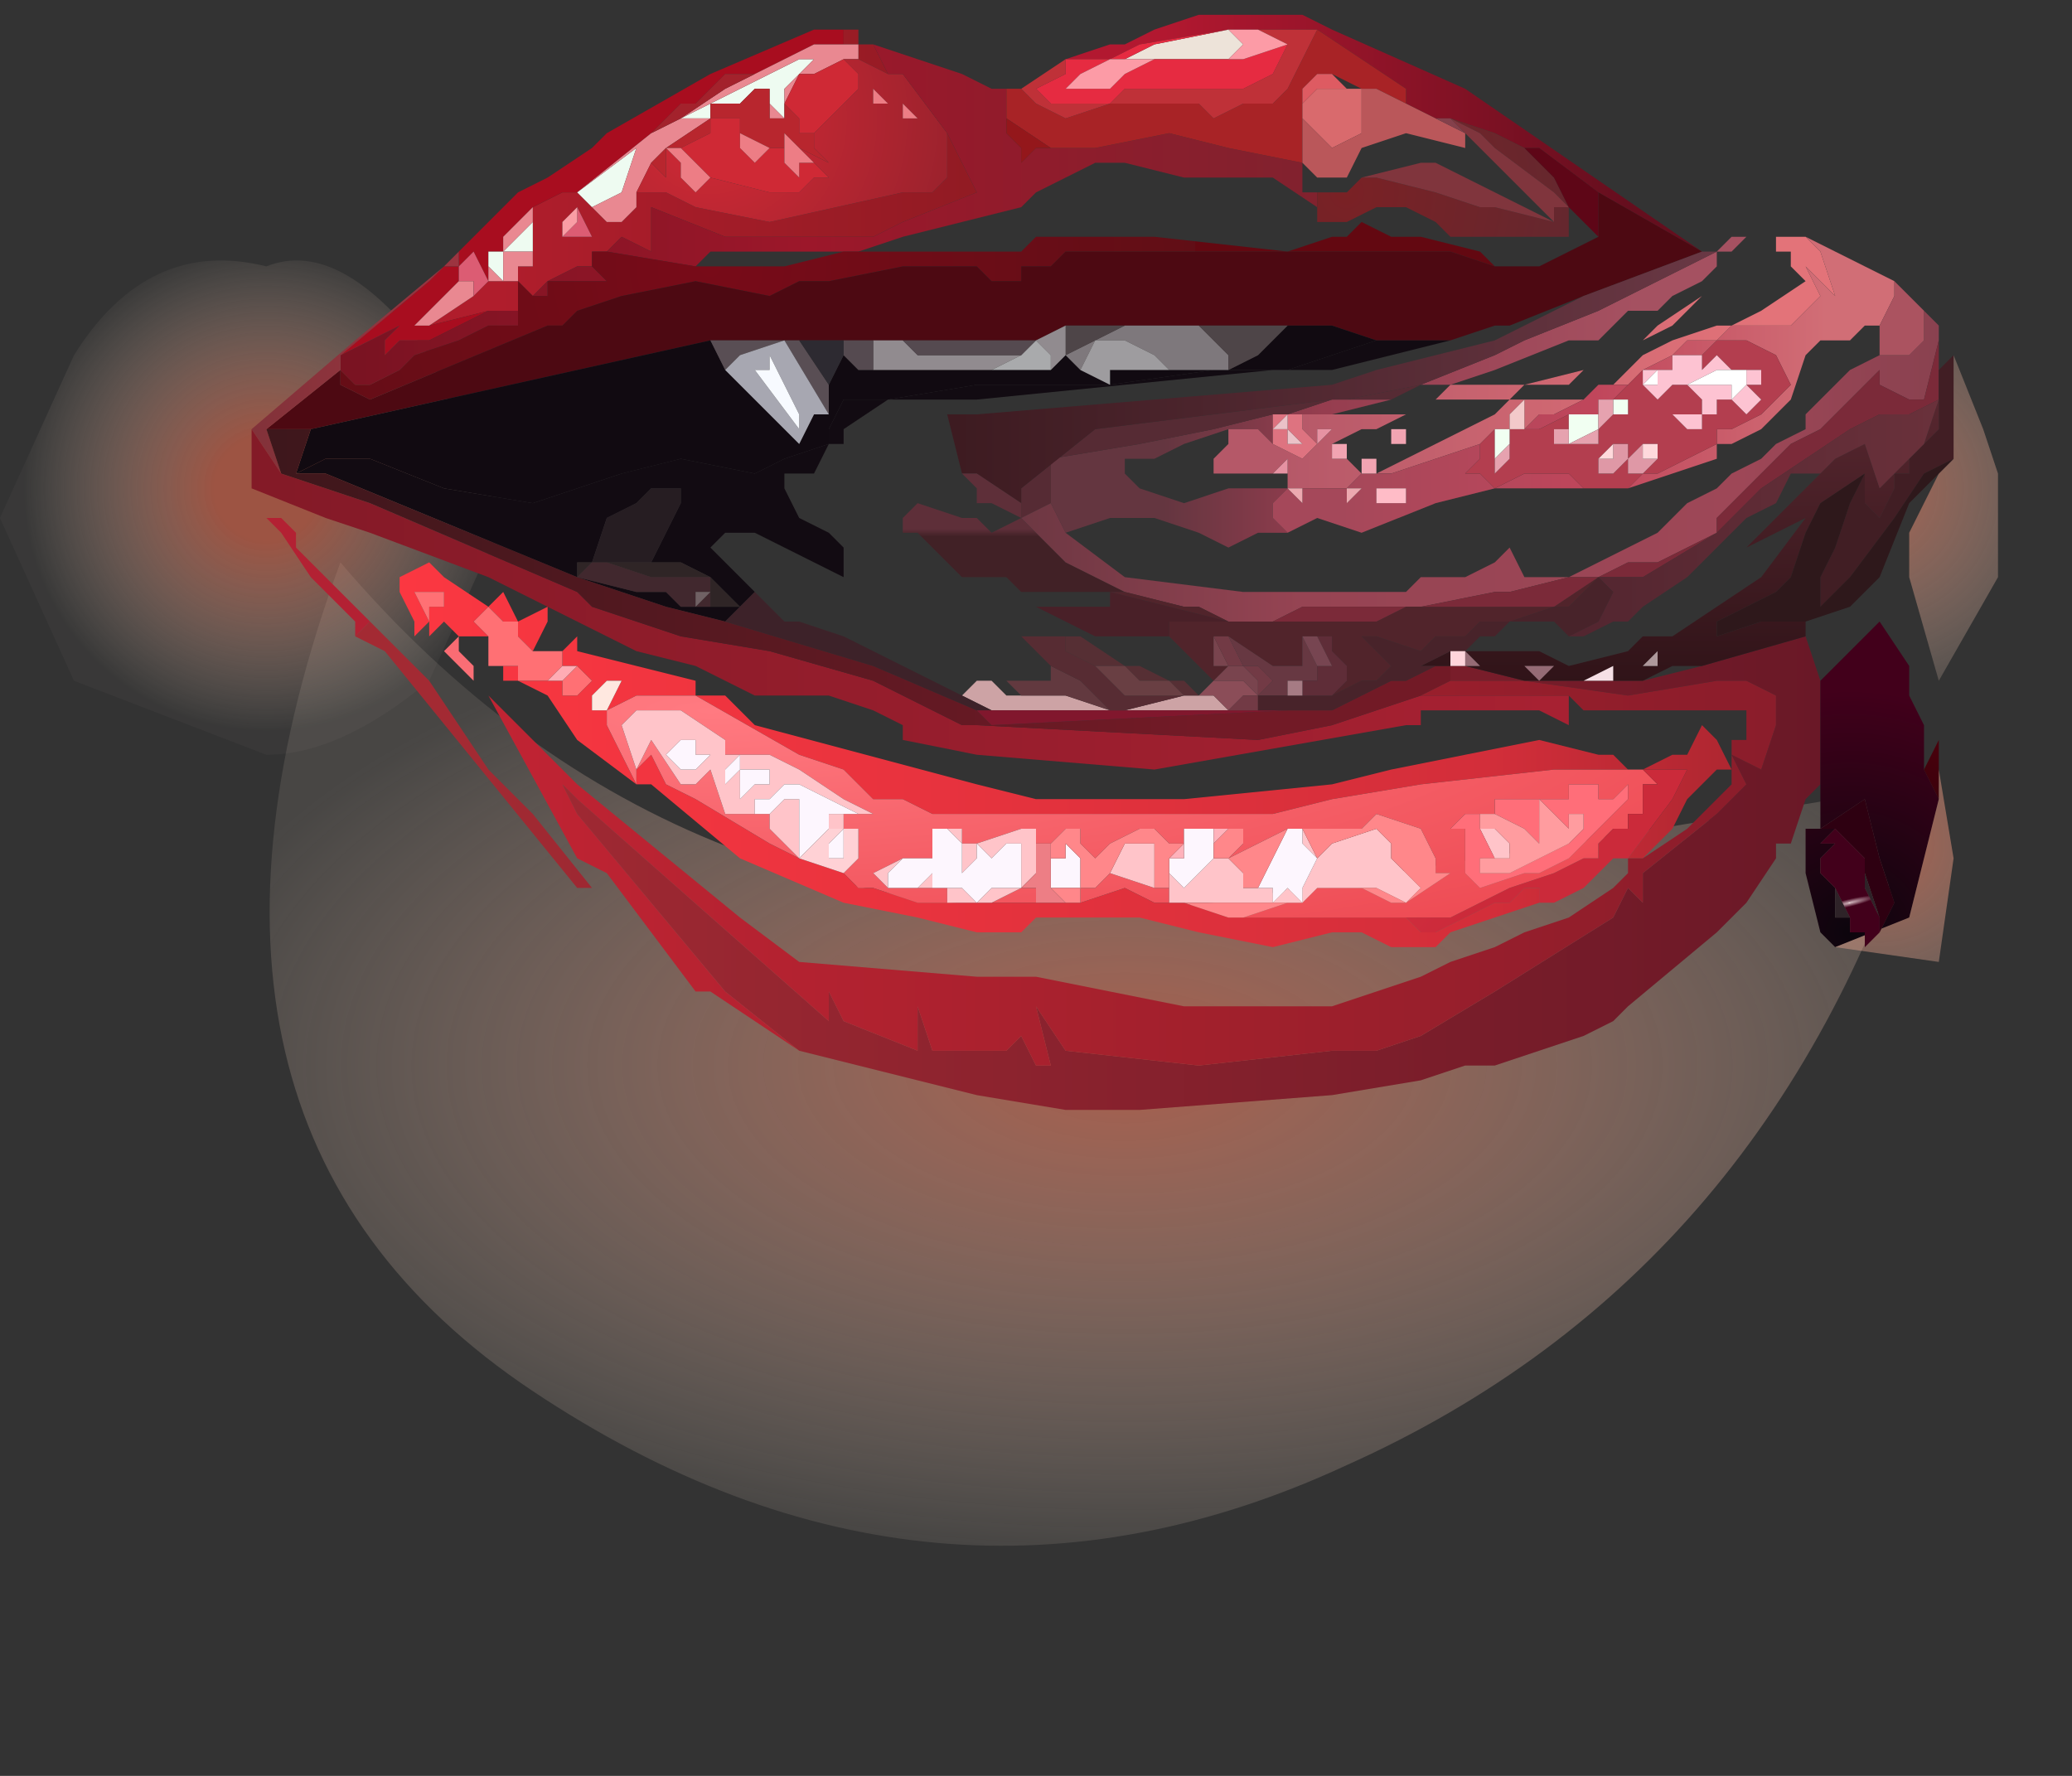 <?xml version="1.0" encoding="utf-8"?>
<svg version="1.1" id="Layer_1"
xmlns="http://www.w3.org/2000/svg"
xmlns:xlink="http://www.w3.org/1999/xlink"
xmlns:author="http://www.sothink.com"
width="7px" height="6px"
xml:space="preserve">
<rect width="100%" height="100%" fill="#333333" stroke="none"/>
<g id="54" transform="matrix(1, 0, 0, 1, 3.35, 2.6)">
<radialGradient
id="RadialGradID_662" gradientUnits="userSpaceOnUse" gradientTransform="matrix(0.004, 0, 0, 0.002, 0.45, 1)" spreadMethod ="pad" cx="0" cy="0" r="819.2" fx="0" fy="0" >
<stop  offset="0"  style="stop-color:#E9765A;stop-opacity:0.643" />
<stop  offset="1"  style="stop-color:#FFECD9;stop-opacity:0.102" />
</radialGradient>
<path style="fill:url(#RadialGradID_662) " d="M3.15,0.05Q2.65 1.7 1.2 2.35Q-0.2 3 -1.55 2.1Q-2.9 1.2 -2.2 -0.7Q-1.05 0.65 0.75 0.45L3.15 0.05" />
<radialGradient
id="RadialGradID_663" gradientUnits="userSpaceOnUse" gradientTransform="matrix(0.001, 0, 0, 0.001, -2.45, -0.95)" spreadMethod ="pad" cx="0" cy="0" r="819.2" fx="0" fy="0" >
<stop  offset="0.212"  style="stop-color:#E66A4D;stop-opacity:0.592" />
<stop  offset="1"  style="stop-color:#FFECD9;stop-opacity:0.031" />
</radialGradient>
<path style="fill:url(#RadialGradID_663) " d="M-1.9,-1.4L-1.65 -0.85L-1.9 -0.3Q-2.2 -0.05 -2.45 -0.05L-3.1 -0.3L-3.35 -0.85L-3.1 -1.4Q-2.85 -1.8 -2.45 -1.7Q-2.2 -1.8 -1.9 -1.4" />
<linearGradient
id="LinearGradID_664" gradientUnits="userSpaceOnUse" gradientTransform="matrix(0.001, 0, -0, 0.001, -0.85, -1.9)" spreadMethod ="pad" x1="-819.2" y1="0" x2="819.2" y2="0" >
<stop  offset="0" style="stop-color:#B01D2C;stop-opacity:1" />
<stop  offset="1" style="stop-color:#911B23;stop-opacity:1" />
</linearGradient>
<path style="fill:url(#LinearGradID_664) " d="M-0.45,-2.4L-0.45 -2.45L-0.5 -2.45L-0.5 -2.5L-0.45 -2.5L-0.45 -2.45L-0.4 -2.45L-0.35 -2.35L-0.45 -2.4M-1.55,-1.85L-1.55 -1.9L-1.45 -1.95L-1.4 -1.95L-1.35 -1.9L-1.3 -1.85L-1.25 -1.85L-1.2 -1.9L-1.2 -1.95L-1.1 -1.95L-1 -1.9L-0.75 -1.85L-0.3 -1.95L-0.2 -1.95L-0.15 -2L-0.15 -2.05L-0.15 -2.15L-0.1 -2.05L-0.05 -1.95L-0.3 -1.85L-0.4 -1.8L-0.9 -1.8L-1.15 -1.9L-1.15 -1.8L-1.15 -1.75L-1.25 -1.8L-1.3 -1.75L-1.35 -1.75L-1.35 -1.7L-1.4 -1.7L-1.5 -1.65L-1.55 -1.6L-1.6 -1.65L-1.6 -1.7L-1.55 -1.7L-1.55 -1.75L-1.55 -1.85M-1.4,-1.9L-1.45 -1.85L-1.45 -1.8L-1.4 -1.8L-1.35 -1.8L-1.4 -1.9M-1.7,-1.55L-1.9 -1.5L-1.75 -1.6L-1.7 -1.65L-1.65 -1.65L-1.6 -1.65L-1.6 -1.55L-1.7 -1.55" />
<path style="fill:#A80D1F;fill-opacity:1" d="M-0.5,-2.45L-0.6 -2.45L-0.7 -2.4L-0.8 -2.35L-0.9 -2.35L-1 -2.25L-1.05 -2.25L-1.15 -2.15L-1.4 -1.95L-1.45 -1.95L-1.55 -1.9L-1.6 -1.85L-1.65 -1.8L-1.65 -1.75L-1.7 -1.75L-1.7 -1.7L-1.7 -1.65L-1.75 -1.75L-1.8 -1.7L-1.8 -1.75L-1.75 -1.8L-1.6 -1.95L-1.5 -2L-1.35 -2.1L-1.3 -2.15L-0.95 -2.35L-0.6 -2.5L-0.5 -2.5L-0.5 -2.45M-1.85,-1.7L-1.8 -1.7L-1.8 -1.65L-1.9 -1.55L-1.95 -1.5L-1.9 -1.5L-1.7 -1.55L-1.9 -1.45L-2 -1.45L-2.05 -1.4L-2.05 -1.45L-2 -1.5L-2.2 -1.4L-1.9 -1.65L-1.85 -1.7" />
<path style="fill:#EEFBF1;fill-opacity:1" d="M-1.7,-1.7L-1.7 -1.75L-1.65 -1.75L-1.65 -1.65L-1.7 -1.7M-1.35,-1.9L-1.4 -1.95L-1.2 -2.1L-1.25 -1.95L-1.35 -1.9M-1.6,-1.8L-1.55 -1.85L-1.55 -1.75L-1.65 -1.75L-1.6 -1.8M-1.05,-2.2L-0.95 -2.25L-0.65 -2.4L-0.6 -2.4L-0.65 -2.35L-0.7 -2.3L-0.7 -2.25L-0.7 -2.2L-0.75 -2.25L-0.75 -2.3L-0.8 -2.3L-0.85 -2.25L-0.95 -2.25L-0.95 -2.2L-1.05 -2.2" />
<path style="fill:#E98891;fill-opacity:1" d="M-1.65,-1.65L-1.7 -1.65L-1.7 -1.7L-1.65 -1.65M-1.65,-1.75L-1.55 -1.75L-1.55 -1.7L-1.6 -1.7L-1.6 -1.65L-1.65 -1.65L-1.65 -1.75L-1.65 -1.8L-1.6 -1.85L-1.55 -1.9L-1.55 -1.85L-1.6 -1.8L-1.65 -1.75M-0.95,-2.2L-1.1 -2.1L-1.15 -2.05L-1.2 -1.95L-1.2 -1.9L-1.25 -1.85L-1.3 -1.85L-1.35 -1.9L-1.25 -1.95L-1.2 -2.1L-1.4 -1.95L-1.15 -2.15L-1.05 -2.2L-0.9 -2.3L-0.8 -2.35L-0.7 -2.4L-0.6 -2.45L-0.5 -2.45L-0.45 -2.45L-0.45 -2.4L-0.5 -2.4L-0.6 -2.35L-0.65 -2.35L-0.6 -2.4L-0.65 -2.4L-0.95 -2.25L-1.05 -2.2L-0.95 -2.2M-0.7,-2.2L-0.75 -2.2L-0.75 -2.25L-0.7 -2.2M-0.65,-2.35L-0.7 -2.25L-0.7 -2.3L-0.65 -2.35M-1.8,-1.65L-1.75 -1.65L-1.75 -1.6L-1.9 -1.5L-1.95 -1.5L-1.9 -1.55L-1.8 -1.65" />
<path style="fill:#DC5C73;fill-opacity:1" d="M-1.75,-1.6L-1.75 -1.65L-1.8 -1.65L-1.8 -1.7L-1.75 -1.75L-1.7 -1.65L-1.75 -1.6M-1.35,-1.8L-1.4 -1.8L-1.45 -1.8L-1.4 -1.85L-1.4 -1.9L-1.35 -1.8" />
<path style="fill:#FA9DA5;fill-opacity:1" d="M-1.45,-1.85L-1.4 -1.9L-1.4 -1.85L-1.45 -1.8L-1.45 -1.85" />
<path style="fill:#B8262E;fill-opacity:1" d="M-0.95,-2.15L-1.05 -2.1L-1.1 -2.1L-1.1 -2L-1.15 -2.05L-1.1 -2.1L-0.95 -2.2L-0.95 -2.15M-0.75,-2.1L-0.85 -2.15L-0.85 -2.2L-0.95 -2.2L-0.95 -2.25L-0.85 -2.25L-0.8 -2.3L-0.75 -2.3L-0.75 -2.25L-0.75 -2.2L-0.7 -2.2L-0.7 -2.25L-0.65 -2.2L-0.65 -2.15L-0.6 -2.15L-0.6 -2.1L-0.55 -2.05L-0.65 -2.1L-0.7 -2.15L-0.7 -2.1L-0.75 -2.1" />
<radialGradient
id="RadialGradID_665" gradientUnits="userSpaceOnUse" gradientTransform="matrix(0.001, 0, 0, 0.001, -0.95, -2.2)" spreadMethod ="pad" cx="0" cy="0" r="819.2" fx="0" fy="0" >
<stop  offset="0"  style="stop-color:#D42A36;stop-opacity:1" />
<stop  offset="1"  style="stop-color:#9C222D;stop-opacity:1" />
</radialGradient>
<path style="fill:url(#RadialGradID_665) " d="M-0.35,-2.35L-0.3 -2.35L-0.15 -2.15L-0.15 -2.05L-0.15 -2L-0.2 -1.95L-0.3 -1.95L-0.75 -1.85L-1 -1.9L-1.1 -1.95L-1.2 -1.95L-1.15 -2.05L-1.1 -2L-1.1 -2.1L-1.05 -2.05L-1.05 -2L-1 -1.95L-0.95 -2L-0.75 -1.95L-0.65 -1.95L-0.6 -2L-0.55 -2L-0.6 -2.05L-0.65 -2.1L-0.55 -2.05L-0.6 -2.1L-0.6 -2.15L-0.5 -2.25L-0.45 -2.3L-0.45 -2.35L-0.5 -2.4L-0.45 -2.4L-0.35 -2.35M-0.4,-2.25L-0.35 -2.25L-0.4 -2.3L-0.4 -2.25M-0.25,-2.2L-0.3 -2.25L-0.3 -2.2L-0.25 -2.2" />
<linearGradient
id="LinearGradID_666" gradientUnits="userSpaceOnUse" gradientTransform="matrix(0.002, 0, 0, 0.001, -0.5, -1.95)" spreadMethod ="pad" x1="-819.2" y1="0" x2="819.2" y2="0" >
<stop  offset="0" style="stop-color:#7A1322;stop-opacity:1" />
<stop  offset="0.463" style="stop-color:#9C172A;stop-opacity:1" />
<stop  offset="1" style="stop-color:#80222E;stop-opacity:1" />
</linearGradient>
<path style="fill:url(#LinearGradID_666) " d="M1.1,-1.9L0.95 -2L0.9 -2L0.65 -2L0.45 -2.05L0.35 -2.05L0.15 -1.95L0.1 -1.9L-0.3 -1.8L-0.45 -1.75L-0.5 -1.75L-0.75 -1.75L-0.95 -1.75L-1 -1.7L-1.3 -1.75L-1.25 -1.8L-1.15 -1.75L-1.15 -1.8L-1.15 -1.9L-0.9 -1.8L-0.4 -1.8L-0.3 -1.85L-0.05 -1.95L-0.1 -2.05L-0.15 -2.15L-0.3 -2.35L-0.35 -2.35L-0.4 -2.45L-0.25 -2.4L-0.1 -2.35L0 -2.3L0.05 -2.3L0.05 -2.2L0.05 -2.15L0.1 -2.1L0.1 -2.05L0.15 -2.1L0.2 -2.1L0.25 -2.1L0.35 -2.1L0.6 -2.15L0.8 -2.1L1.05 -2.05L1.05 -1.95L1.1 -1.95L1.1 -1.9M-1.3,-1.65L-1.5 -1.65L-1.5 -1.6L-1.55 -1.6L-1.5 -1.65L-1.4 -1.7L-1.35 -1.7L-1.3 -1.65M-2.2,-1.4L-2 -1.5L-2.05 -1.45L-2.05 -1.4L-2 -1.45L-1.9 -1.45L-1.7 -1.55L-1.6 -1.55L-1.6 -1.5L-1.7 -1.5L-1.8 -1.45L-1.95 -1.4L-2 -1.35L-2.1 -1.3L-2.15 -1.3L-2.2 -1.35L-2.2 -1.4" />
<radialGradient
id="RadialGradID_667" gradientUnits="userSpaceOnUse" gradientTransform="matrix(0.002, 0, 0, 0.002, -0.95, -1.7)" spreadMethod ="pad" cx="0" cy="0" r="819.2" fx="0" fy="0" >
<stop  offset="0"  style="stop-color:#780B18;stop-opacity:1" />
<stop  offset="1"  style="stop-color:#610E16;stop-opacity:1" />
<stop  offset="1"  style="stop-color:#630811;stop-opacity:1" />
</radialGradient>
<path style="fill:url(#RadialGradID_667) " d="M-1.35,-1.7L-1.35 -1.75L-1.3 -1.75L-1 -1.7L-0.7 -1.7L-0.5 -1.75L-0.45 -1.75L-0.3 -1.75L-0.05 -1.75L0 -1.75L0.1 -1.75L0.15 -1.8L0.4 -1.8L0.5 -1.8L0.55 -1.8L1 -1.75L0.75 -1.75L0.4 -1.75L0.25 -1.75L0.2 -1.7L0.1 -1.7L0.1 -1.65L0 -1.65L-0.05 -1.7L-0.25 -1.7L-0.3 -1.7L-0.55 -1.65L-0.65 -1.65L-0.75 -1.6L-1 -1.65L-1.25 -1.6L-1.4 -1.55L-1.45 -1.5L-1.5 -1.5L-2.1 -1.25L-2.2 -1.3L-2.2 -1.35L-2.15 -1.3L-2.1 -1.3L-2 -1.35L-1.95 -1.4L-1.8 -1.45L-1.7 -1.5L-1.6 -1.5L-1.6 -1.55L-1.6 -1.65L-1.55 -1.6L-1.5 -1.6L-1.5 -1.65L-1.3 -1.65L-1.35 -1.7M1.55,-1.75L1.2 -1.75L1 -1.75L1.15 -1.8L1.2 -1.8L1.25 -1.85L1.35 -1.8L1.45 -1.8L1.65 -1.75L1.7 -1.7L1.55 -1.75" />
<path style="fill:#CF2935;fill-opacity:1" d="M-0.65,-2.35L-0.6 -2.35L-0.5 -2.4L-0.45 -2.35L-0.45 -2.3L-0.5 -2.25L-0.6 -2.15L-0.65 -2.15L-0.65 -2.2L-0.7 -2.25L-0.65 -2.35M-1.05,-2.1L-0.95 -2.15L-0.95 -2.2L-0.85 -2.2L-0.85 -2.15L-0.85 -2.1L-0.8 -2.05L-0.75 -2.1L-0.7 -2.1L-0.7 -2.05L-0.65 -2L-0.65 -2.05L-0.6 -2.05L-0.55 -2L-0.6 -2L-0.65 -1.95L-0.75 -1.95L-0.95 -2L-1.05 -2.1" />
<path style="fill:#ED7D85;fill-opacity:1" d="M-0.6,-2.05L-0.65 -2.05L-0.65 -2L-0.7 -2.05L-0.7 -2.1L-0.7 -2.15L-0.65 -2.1L-0.6 -2.05M-0.95,-2L-1 -1.95L-1.05 -2L-1.05 -2.05L-1.1 -2.1L-1.05 -2.1L-0.95 -2M-0.8,-2.05L-0.85 -2.1L-0.85 -2.15L-0.75 -2.1L-0.8 -2.05M-0.4,-2.3L-0.35 -2.25L-0.4 -2.25L-0.4 -2.3M-0.3,-2.2L-0.3 -2.25L-0.25 -2.2L-0.3 -2.2" />
<path style="fill:#A3222C;fill-opacity:1" d="M-0.9,-2.3L-1.05 -2.2L-1.15 -2.15L-1.05 -2.25L-1 -2.25L-0.9 -2.35L-0.8 -2.35L-0.9 -2.3" />
<linearGradient
id="LinearGradID_668" gradientUnits="userSpaceOnUse" gradientTransform="matrix(0.001, 0, 0, 0, 0.95, -1.95)" spreadMethod ="pad" x1="-819.2" y1="0" x2="819.2" y2="0" >
<stop  offset="0" style="stop-color:#861623;stop-opacity:1" />
<stop  offset="1" style="stop-color:#5E0617;stop-opacity:1" />
</linearGradient>
<path style="fill:url(#LinearGradID_668) " d="M2.05,-1.8L1.85 -1.7L1.8 -1.7L1.7 -1.7L1.65 -1.75L1.45 -1.8L1.35 -1.8L1.25 -1.85L1.2 -1.8L1.15 -1.8L1 -1.75L0.55 -1.8L0.5 -1.8L0.4 -1.8L0.15 -1.8L0.1 -1.75L0 -1.75L-0.05 -1.75L-0.3 -1.75L-0.45 -1.75L-0.3 -1.8L0.1 -1.9L0.15 -1.95L0.35 -2.05L0.45 -2.05L0.65 -2L0.9 -2L0.95 -2L1.1 -1.9L1.1 -1.85L1.2 -1.85L1.3 -1.9L1.4 -1.9L1.5 -1.85L1.55 -1.8L1.7 -1.8L1.75 -1.8L1.9 -1.8L1.95 -1.8L1.95 -1.9L2.05 -1.8M-0.5,-1.75L-0.7 -1.7L-1 -1.7L-0.95 -1.75L-0.75 -1.75L-0.5 -1.75" />
<linearGradient
id="LinearGradID_669" gradientUnits="userSpaceOnUse" gradientTransform="matrix(0.001, 0, 0, 0.001, 1.4, -2.2)" spreadMethod ="pad" x1="-819.2" y1="0" x2="819.2" y2="0" >
<stop  offset="0" style="stop-color:#B21830;stop-opacity:1" />
<stop  offset="0.965" style="stop-color:#650E1E;stop-opacity:1" />
</linearGradient>
<path style="fill:url(#LinearGradID_669) " d="M2.05,-1.95L1.85 -2.1L1.8 -2.1L1.7 -2.15L1.55 -2.2L1.5 -2.2L1.4 -2.25L1.4 -2.3L1.1 -2.5L0.9 -2.5L0.8 -2.5L0.5 -2.45L0.4 -2.4L0.3 -2.4L0.25 -2.4L0.4 -2.45L0.45 -2.45L0.55 -2.5L0.7 -2.55L1.05 -2.55L1.15 -2.5L1.6 -2.3L2.4 -1.75L2.05 -1.95" />
<path style="fill:#A82326;fill-opacity:1" d="M0.05,-2.2L0.05 -2.3L0.1 -2.3L0.15 -2.25L0.25 -2.2L0.4 -2.25L0.5 -2.25L0.7 -2.25L0.75 -2.2L0.85 -2.25L0.95 -2.25L1 -2.3L1.05 -2.4L1.1 -2.5L1.4 -2.3L1.4 -2.25L1.3 -2.3L1.25 -2.3L1.15 -2.35L1.1 -2.35L1.05 -2.3L1.05 -2.2L1.05 -2.05L0.8 -2.1L0.6 -2.15L0.35 -2.1L0.25 -2.1L0.2 -2.1L0.05 -2.2" />
<path style="fill:#BF3138;fill-opacity:1" d="M0.25,-2.35L0.15 -2.3L0.2 -2.25L0.4 -2.25L0.25 -2.2L0.15 -2.25L0.1 -2.3L0.25 -2.4L0.25 -2.35M0.9,-2.5L1.1 -2.5L1.05 -2.4L1 -2.3L0.95 -2.25L0.85 -2.25L0.75 -2.2L0.7 -2.25L0.5 -2.25L0.4 -2.25L0.45 -2.3L0.55 -2.3L0.75 -2.3L0.85 -2.3L0.95 -2.35L1 -2.45L0.9 -2.5" />
<path style="fill:#94171B;fill-opacity:1" d="M0.2,-2.1L0.15 -2.1L0.1 -2.05L0.1 -2.1L0.05 -2.15L0.05 -2.2L0.2 -2.1" />
<path style="fill:#4D0912;fill-opacity:1" d="M2.05,-1.95L2.4 -1.75L2 -1.6L1.75 -1.5L1.7 -1.5L1.55 -1.45L1.3 -1.45L1.15 -1.5L1 -1.5L0.55 -1.5L0.45 -1.5L0.25 -1.5L0.15 -1.45L0.05 -1.45L-0.05 -1.45L-0.5 -1.45L-0.65 -1.45L-0.7 -1.45L-0.95 -1.45L-2.3 -1.15L-2.45 -1.15L-2.2 -1.35L-2.2 -1.3L-2.1 -1.25L-1.5 -1.5L-1.45 -1.5L-1.4 -1.55L-1.25 -1.6L-1 -1.65L-0.75 -1.6L-0.65 -1.65L-0.55 -1.65L-0.3 -1.7L-0.25 -1.7L-0.05 -1.7L0 -1.65L0.1 -1.65L0.1 -1.7L0.2 -1.7L0.25 -1.75L0.4 -1.75L0.75 -1.75L1 -1.75L1.2 -1.75L1.55 -1.75L1.7 -1.7L1.8 -1.7L1.85 -1.7L2.05 -1.8L2.05 -1.95" />
<path style="fill:#EDE3D9;fill-opacity:1" d="M0.45,-2.4L0.55 -2.45L0.8 -2.5L0.85 -2.45L0.8 -2.4L0.55 -2.4L0.45 -2.4" />
<path style="fill:#E62B41;fill-opacity:1" d="M0.85,-2.4L1 -2.45L0.95 -2.35L0.85 -2.3L0.75 -2.3L0.55 -2.3L0.45 -2.3L0.4 -2.25L0.2 -2.25L0.15 -2.3L0.25 -2.35L0.25 -2.4L0.3 -2.4L0.4 -2.4L0.5 -2.45L0.8 -2.5L0.55 -2.45L0.45 -2.4L0.4 -2.4L0.3 -2.35L0.25 -2.3L0.3 -2.3L0.4 -2.3L0.45 -2.35L0.55 -2.4L0.8 -2.4L0.85 -2.4" />
<path style="fill:#FC9BA6;fill-opacity:1" d="M1,-2.45L0.85 -2.4L0.8 -2.4L0.85 -2.45L0.8 -2.5L0.9 -2.5L1 -2.45M0.45,-2.4L0.55 -2.4L0.45 -2.35L0.4 -2.3L0.3 -2.3L0.25 -2.3L0.3 -2.35L0.4 -2.4L0.45 -2.4" />
<linearGradient
id="LinearGradID_670" gradientUnits="userSpaceOnUse" gradientTransform="matrix(0.001, 0, 0, 0.001, -2.05, -1.45)" spreadMethod ="pad" x1="-819.2" y1="0" x2="819.2" y2="0" >
<stop  offset="0" style="stop-color:#733136;stop-opacity:1" />
<stop  offset="0.918" style="stop-color:#AE3544;stop-opacity:1" />
</linearGradient>
<path style="fill:url(#LinearGradID_670) " d="M-2.5,-1.15L-2.15 -1.45L-1.85 -1.7L-1.8 -1.75L-1.8 -1.7L-1.85 -1.7L-1.9 -1.65L-2.2 -1.4L-2.2 -1.35L-2.45 -1.15L-2.4 -1L-2.5 -1.15" />
<path style="fill:#110A11;fill-opacity:1" d="M-2.3,-1.15L-0.95 -1.45L-0.9 -1.35L-0.65 -1.1L-0.6 -1.2L-0.55 -1.2L-0.55 -1.3L-0.5 -1.4L-0.45 -1.35L-0.4 -1.35L-0.05 -1.35L0 -1.35L0.2 -1.35L0.25 -1.4L0.3 -1.35L0.4 -1.3L0.25 -1.3L0.1 -1.3L-0.05 -1.3L-0.35 -1.25L-0.5 -1.25L-0.55 -1.15L-0.55 -1.1L-0.7 -1.05L-0.8 -1L-1.05 -1.05L-1.25 -1L-1.4 -0.95L-1.55 -0.9L-1.85 -0.95L-2.1 -1.05L-2.25 -1.05L-2.35 -1L-2.3 -1.15M1,-1.35L0.95 -1.35L0.8 -1.35L0.9 -1.4L1 -1.5L1.15 -1.5L1.3 -1.45L1 -1.35M0.4,-1.3L0.4 -1.35L0.6 -1.35L0.75 -1.35L0.4 -1.3" />
<path style="fill:#120B12;fill-opacity:1" d="M1.15,-1.35L1 -1.35L1.3 -1.45L1.55 -1.45L1.15 -1.35M-0.9,-0.5L-1.1 -0.55L-1.4 -0.65L-2.25 -1L-2.35 -1L-2.25 -1.05L-2.1 -1.05L-1.85 -0.95L-1.55 -0.9L-1.4 -0.95L-1.25 -1L-1.05 -1.05L-0.8 -1L-0.7 -1.05L-0.55 -1.1L-0.55 -1.15L-0.5 -1.25L-0.35 -1.25L-0.05 -1.3L0.1 -1.3L0.25 -1.3L0.4 -1.3L0.75 -1.35L0.8 -1.35L0.95 -1.35L-0.05 -1.25L-0.1 -1.25L-0.35 -1.25L-0.5 -1.15L-0.5 -1.1L-0.55 -1.1L-0.6 -1L-0.7 -1L-0.7 -0.95L-0.65 -0.85L-0.55 -0.8L-0.5 -0.75L-0.5 -0.65L-0.8 -0.8L-0.9 -0.8L-0.95 -0.75L-0.8 -0.6L-0.9 -0.5M-1.4,-0.7L-1.4 -0.65L-1.2 -0.6L-1.1 -0.6L-1.05 -0.55L-1 -0.55L-0.95 -0.55L-0.85 -0.55L-0.95 -0.65L-1.05 -0.7L-1.15 -0.7L-1.1 -0.8L-1.05 -0.9L-1.05 -0.95L-1.15 -0.95L-1.2 -0.9L-1.3 -0.85L-1.35 -0.7L-1.4 -0.7" />
<linearGradient
id="LinearGradID_671" gradientUnits="userSpaceOnUse" gradientTransform="matrix(0.003, 0, 0, 0.001, -0.45, -0.55)" spreadMethod ="pad" x1="-819.2" y1="0" x2="819.2" y2="0" >
<stop  offset="0" style="stop-color:#801926;stop-opacity:1" />
<stop  offset="1" style="stop-color:#A82132;stop-opacity:1" />
</linearGradient>
<path style="fill:url(#LinearGradID_671) " d="M1.6,-0.25L1.7 -0.25L1.95 -0.25L1.95 -0.15L1.85 -0.2L1.75 -0.2L1.7 -0.2L1.55 -0.2L1.45 -0.2L1.45 -0.15L1.4 -0.15L0.55 0L-0.05 -0.05L-0.3 -0.1L-0.3 -0.15L-0.4 -0.2L-0.55 -0.25L-0.8 -0.25L-0.9 -0.3L-1 -0.35L-1.2 -0.4L-1.4 -0.5L-1.5 -0.55L-1.7 -0.65L-2.1 -0.8L-2.25 -0.85L-2.5 -0.95L-2.5 -1L-2.5 -1.15L-2.4 -1L-2.1 -0.9L-1.4 -0.6L-1.35 -0.55L-1.05 -0.45L-0.75 -0.4L-0.4 -0.3L-0.1 -0.15L-0.05 -0.15L0.9 -0.1L1.15 -0.15L1.45 -0.25L1.6 -0.25" />
<linearGradient
id="LinearGradID_672" gradientUnits="userSpaceOnUse" gradientTransform="matrix(0.002, 0, 0, 0.001, -0.95, -0.7)" spreadMethod ="pad" x1="-819.2" y1="0" x2="819.2" y2="0" >
<stop  offset="0" style="stop-color:#3B171B;stop-opacity:1" />
<stop  offset="1" style="stop-color:#721A26;stop-opacity:1" />
</linearGradient>
<path style="fill:url(#LinearGradID_672) " d="M-2.35,-1L-2.25 -1L-1.4 -0.65L-1.1 -0.55L-0.9 -0.5L-0.4 -0.35L-0.05 -0.2L0 -0.15L1 -0.2L1.15 -0.2L1.35 -0.3L1.4 -0.3L1.5 -0.35L1.55 -0.35L1.55 -0.3L1.45 -0.25L1.15 -0.15L0.9 -0.1L-0.05 -0.15L-0.1 -0.15L-0.4 -0.3L-0.75 -0.4L-1.05 -0.45L-1.35 -0.55L-1.4 -0.6L-2.1 -0.9L-2.4 -1L-2.45 -1.15L-2.3 -1.15L-2.35 -1" />
<linearGradient
id="LinearGradID_673" gradientUnits="userSpaceOnUse" gradientTransform="matrix(0.004, 0, 0, 0, -0.5, -0.6)" spreadMethod ="pad" x1="-819.2" y1="0" x2="819.2" y2="0" >
<stop  offset="0" style="stop-color:#C2303B;stop-opacity:1" />
<stop  offset="1" style="stop-color:#9B162B;stop-opacity:1" />
</linearGradient>
<path style="fill:url(#LinearGradID_673) " d="M-2.2,-0.8L-2.25 -0.85L-2.25 -0.8L-2.15 -0.55L-2.3 -0.7L-2.35 -0.75L-2.35 -0.8L-2.4 -0.85L-2.45 -0.85L-2.5 -0.9L-2.5 -0.95L-2.25 -0.85L-2.1 -0.8L-1.7 -0.65L-1.5 -0.55L-1.6 -0.5M-1.6,-0.5L-1.65 -0.6L-1.7 -0.55L-1.85 -0.65L-1.9 -0.7L-2.05 -0.75L-2.2 -0.8" />
<linearGradient
id="LinearGradID_674" gradientUnits="userSpaceOnUse" gradientTransform="matrix(0.003, 0, 0, 0.001, 0.5, 0.35)" spreadMethod ="pad" x1="-819.2" y1="0" x2="819.2" y2="0" >
<stop  offset="0" style="stop-color:#B32133;stop-opacity:1" />
<stop  offset="0.553" style="stop-color:#871B2A;stop-opacity:1" />
<stop  offset="1" style="stop-color:#731829;stop-opacity:1" />
</linearGradient>
<path style="fill:url(#LinearGradID_674) " d="M-2.1,-0.5L-2.15 -0.45L-2.15 -0.5L-2.2 -0.55L-2.25 -0.6L-2.3 -0.65L-2.4 -0.8L-2.45 -0.85L-2.4 -0.85L-2.35 -0.8L-2.35 -0.75L-2.3 -0.7L-2.15 -0.55L-2.1 -0.5" />
<linearGradient
id="LinearGradID_675" gradientUnits="userSpaceOnUse" gradientTransform="matrix(0.003, 0, 0, 0.001, 0.1, -0.15)" spreadMethod ="pad" x1="-819.2" y1="0" x2="819.2" y2="0" >
<stop  offset="0" style="stop-color:#FF3842;stop-opacity:1" />
<stop  offset="0.82" style="stop-color:#D32E3A;stop-opacity:1" />
<stop  offset="1" style="stop-color:#AC2630;stop-opacity:1" />
</linearGradient>
<path style="fill:url(#LinearGradID_675) " d="M-1.9,-0.55L-1.85 -0.55L-1.85 -0.6L-1.95 -0.6L-1.9 -0.5L-1.9 -0.55M-1.95,-0.45L-1.95 -0.5L-2 -0.6L-2 -0.65L-1.9 -0.7L-1.85 -0.65L-1.7 -0.55L-1.75 -0.5L-1.7 -0.45L-1.8 -0.45L-1.85 -0.5L-1.9 -0.45L-1.9 -0.5L-1.95 -0.45M-1.6,-0.45L-1.6 -0.5L-1.65 -0.5L-1.7 -0.55L-1.65 -0.6L-1.6 -0.5L-1.5 -0.55L-1.5 -0.5L-1.55 -0.4L-1.6 -0.45M1.85,0.45L1.55 0.55L1.5 0.6L1.35 0.6L1.25 0.55L1.15 0.55L0.95 0.6L0.7 0.55L0.5 0.5L0.15 0.5L0.1 0.55L-0.05 0.55L-0.25 0.5L-0.5 0.45L-0.85 0.3L-1.15 0.05L-1.2 0.05L-1.4 -0.1L-1.5 -0.25L-1.6 -0.3L-1.65 -0.3L-1.65 -0.35L-1.6 -0.35L-1.6 -0.3L-1.5 -0.3L-1.45 -0.3L-1.45 -0.25L-1.4 -0.25L-1.35 -0.3L-1.4 -0.35L-1.45 -0.35L-1.45 -0.4L-1.4 -0.45L-1.4 -0.4L-1.2 -0.35L-1 -0.3L-1 -0.25L-0.9 -0.25L-0.8 -0.15L-0.05 0.05L0.15 0.1L0.5 0.1L0.55 0.1L0.65 0.1L1.15 0.05L1.35 0L1.85 -0.1L2.05 -0.05L2.1 -0.05L2.15 0L2.05 0L1.9 0L1.45 0.05L1.15 0.1L0.95 0.15L0.6 0.15L0.1 0.15L-0.05 0.15L-0.2 0.15L-0.3 0.1L-0.4 0.1L-0.5 0L-0.65 -0.05L-1 -0.25L-1.2 -0.25L-1.3 -0.2L-1.3 -0.15L-1.25 -0.05L-1.2 0.05L-1.2 0L-1.15 -0.05L-1.1 0.05L-1 0.1L-0.75 0.25L-0.65 0.3L-0.5 0.35L-0.45 0.4L-0.4 0.4L-0.25 0.45L-0.15 0.45L-0.05 0.45L0 0.45L0.1 0.45L0.15 0.45L0.25 0.45L0.3 0.45L0.45 0.4L0.55 0.45L0.6 0.45L0.65 0.45L0.8 0.5L0.85 0.5L0.95 0.5L1.15 0.5L1.4 0.5L1.45 0.55L1.5 0.55L1.6 0.5L1.7 0.45L1.75 0.45L1.8 0.4L1.85 0.4L1.85 0.45M-1.25,-0.3L-1.3 -0.3L-1.35 -0.25L-1.35 -0.2L-1.3 -0.2L-1.25 -0.3M2.5,0L2.45 0L2.4 0.05L2.35 0.1L2.3 0.2L2.25 0.25L2.2 0.3L2.15 0.3L2.3 0.1L2.35 0L2.2 0L2.3 -0.05L2.35 -0.05L2.4 -0.15L2.45 -0.1L2.5 0" />
<path style="fill:#FF7074;fill-opacity:1" d="M-1.9,-0.5L-1.95 -0.6L-1.85 -0.6L-1.85 -0.55L-1.9 -0.55L-1.9 -0.5M-1.5,-0.3L-1.6 -0.3L-1.6 -0.35L-1.65 -0.35L-1.7 -0.35L-1.7 -0.45L-1.75 -0.5L-1.7 -0.55L-1.65 -0.5L-1.6 -0.5L-1.6 -0.45L-1.55 -0.4L-1.45 -0.4L-1.45 -0.45L-1.45 -0.4L-1.45 -0.35L-1.5 -0.3M-1.4,-0.35L-1.35 -0.3L-1.4 -0.25L-1.45 -0.25L-1.45 -0.3L-1.4 -0.35" />
<linearGradient
id="LinearGradID_676" gradientUnits="userSpaceOnUse" gradientTransform="matrix(0.004, 0, 0, 0, -0.5, -0.6)" spreadMethod ="pad" x1="-819.2" y1="0" x2="819.2" y2="0" >
<stop  offset="0" style="stop-color:#ED3B40;stop-opacity:1" />
<stop  offset="1" style="stop-color:#A61D24;stop-opacity:1" />
</linearGradient>
<path style="fill:url(#LinearGradID_676) " d="M2.15,0.3L2.15 0.35L2.1 0.4L1.95 0.5L1.8 0.55L1.7 0.6L1.55 0.65L1.45 0.7L1.15 0.8L0.95 0.8L0.65 0.8L0.15 0.7L0 0.7L-0.05 0.7L-0.65 0.65L-0.85 0.5L-1.4 0.05L-1.45 0L-1.7 -0.25L-1.4 0.3L-1.3 0.35L-1 0.75L-1.25 0.55L-1.3 0.5L-1.3 0.45L-1.35 0.45L-1.35 0.4L-1.55 0.15L-1.7 0L-1.8 -0.15L-1.9 -0.3L-2 -0.4L-2.1 -0.5L-2.15 -0.55L-2.25 -0.8L-2.25 -0.85L-2.2 -0.8L-2.05 -0.75L-1.9 -0.7L-2 -0.65L-2 -0.6L-1.95 -0.5L-1.95 -0.45L-1.9 -0.5L-1.9 -0.45L-1.85 -0.5L-1.8 -0.45L-1.7 -0.45L-1.7 -0.35L-1.65 -0.35L-1.65 -0.3L-1.6 -0.3L-1.5 -0.25L-1.4 -0.1L-1.2 0.05L-1.15 0.05L-0.85 0.3L-0.5 0.45L-0.25 0.5L-0.05 0.55L0.1 0.55L0.15 0.5L0.5 0.5L0.7 0.55L0.95 0.6L1.15 0.55L1.25 0.55L1.35 0.6L1.5 0.6L1.55 0.55L1.85 0.45L1.9 0.45L2 0.4L2.1 0.3L2.15 0.3M2.45,-0.1L2.4 -0.15L2.35 -0.05L2.3 -0.05L2.15 -0.1L1.95 -0.15L1.95 -0.25L2 -0.2L2.05 -0.2L2.15 -0.2L2.45 -0.2L2.55 -0.2L2.55 -0.1L2.5 -0.1L2.5 -0.05L2.5 0L2.5 0.05L2.45 0.1L2.35 0.2L2.2 0.3L2.25 0.25L2.3 0.2L2.35 0.1L2.4 0.05L2.45 0L2.5 0L2.45 -0.1M-1.75,-0.35L-1.8 -0.4L-1.8 -0.45L-1.85 -0.4L-1.75 -0.3L-1.75 -0.35" />
<linearGradient
id="LinearGradID_677" gradientUnits="userSpaceOnUse" gradientTransform="matrix(0.003, 0, 0, 0.001, 0.65, 0.5)" spreadMethod ="pad" x1="-819.2" y1="0" x2="819.2" y2="0" >
<stop  offset="0" style="stop-color:#A32A33;stop-opacity:1" />
<stop  offset="1" style="stop-color:#661726;stop-opacity:1" />
</linearGradient>
<path style="fill:url(#LinearGradID_677) " d="M2.1,-0.3L2.2 -0.3L2.4 -0.35L2.75 -0.45L2.8 -0.3L2.8 -0.25L2.8 0L2.8 0.05L2.75 0.1L2.7 0.25L2.65 0.25L2.65 0.3L2.55 0.45L2.45 0.55L2.15 0.8L2.1 0.85L2 0.9L1.7 1L1.6 1L1.45 1.05L1.15 1.1L0.5 1.15L0.25 1.15L-0.05 1.1L-0.65 0.95L-0.9 0.75L-1.4 0.15L-1.45 0.05L-1.4 0.1L-0.55 0.85L-0.55 0.75L-0.5 0.85L-0.25 0.95L-0.25 0.8L-0.2 0.95L-0.05 0.95L0.05 0.95L0.1 0.9L0.15 1L0.2 1L0.15 0.8L0.25 0.95L0.7 1L1.15 0.95L1.3 0.95L1.45 0.9L1.7 0.75L2.1 0.5L2.15 0.4L2.2 0.45L2.2 0.35L2.45 0.15L2.55 0.05L2.5 -0.05L2.6 0L2.65 -0.15L2.65 -0.25L2.55 -0.3L2.45 -0.3L2.15 -0.25L1.8 -0.3L1.7 -0.3L1.6 -0.3L1.55 -0.3L1.55 -0.35L1.6 -0.35L1.8 -0.3L1.85 -0.3L2 -0.3L2.1 -0.3M-1.35,0.4L-1.4 0.4L-2.05 -0.4L-2.15 -0.45L-2.1 -0.5L-2 -0.4L-1.9 -0.3L-1.8 -0.15L-1.7 0L-1.55 0.15L-1.35 0.4" />
<radialGradient
id="RadialGradID_678" gradientUnits="userSpaceOnUse" gradientTransform="matrix(0.009, 0, 0, 0.002, -0.95, -0.2)" spreadMethod ="pad" cx="0" cy="0" r="819.2" fx="0" fy="0" >
<stop  offset="0"  style="stop-color:#FF7A81;stop-opacity:1" />
<stop  offset="1"  style="stop-color:#E0252F;stop-opacity:1" />
</radialGradient>
<path style="fill:url(#RadialGradID_678) " d="M-1.75,-0.3L-1.85 -0.4L-1.8 -0.45L-1.8 -0.4L-1.75 -0.35L-1.75 -0.3M-1.2,0.05L-1.25 -0.05L-1.3 -0.15L-1.3 -0.2L-1.2 -0.25L-1 -0.25L-0.65 -0.05L-0.5 0L-0.4 0.1L-0.3 0.1L-0.2 0.15L-0.05 0.15L0.1 0.15L0.6 0.15L0.95 0.15L1.15 0.1L1.45 0.05L1.9 0L2.05 0L2.15 0L2.2 0L2.25 0.05L2.2 0.05L2.2 0.15L2.15 0.15L2.15 0.2L2.1 0.2L2.05 0.25L2.05 0.3L2 0.3L1.9 0.35L1.75 0.4L1.55 0.5L1.45 0.5L1.4 0.5L1.15 0.5L0.95 0.5L0.85 0.5L1 0.45L1.05 0.45L1.1 0.4L1.15 0.4L1.25 0.4L1.35 0.45L1.4 0.45L1.55 0.35L1.5 0.35L1.5 0.3L1.45 0.2L1.3 0.15L1.25 0.2L1.15 0.2L1.05 0.2L1 0.2L0.9 0.25L0.8 0.3L0.85 0.25L0.85 0.2L0.8 0.2L0.75 0.2L0.65 0.2L0.65 0.25L0.6 0.25L0.55 0.2L0.5 0.2L0.4 0.25L0.35 0.3L0.3 0.25L0.3 0.2L0.25 0.2L0.2 0.25L0.15 0.25L0.15 0.2L0.1 0.2L-0.05 0.25L-0.1 0.25L-0.1 0.2L-0.15 0.2L-0.2 0.2L-0.2 0.3L-0.3 0.3L-0.4 0.35L-0.35 0.4L-0.25 0.4L-0.2 0.4L-0.15 0.4L-0.15 0.45L-0.25 0.45L-0.4 0.4L-0.45 0.4L-0.5 0.35L-0.45 0.3L-0.45 0.2L-0.5 0.2L-0.5 0.15L-0.45 0.15L-0.4 0.15L-0.5 0.1L-0.65 0L-0.75 -0.05L-0.85 -0.05L-0.9 -0.05L-0.9 -0.1L-1.05 -0.2L-1.1 -0.2L-1.2 -0.2L-1.25 -0.15L-1.2 0L-1.2 0.05M-0.75,0.25L-1 0.1L-1.1 0.05L-1.15 -0.05L-1.2 0L-1.15 -0.1L-1.05 0.05L-1 0.05L-0.95 0L-0.9 0.15L-0.8 0.15L-0.75 0.15L-0.75 0.2L-0.65 0.3L-0.75 0.25M0.55,0.4L0.6 0.4L0.6 0.45L0.55 0.45L0.45 0.4L0.3 0.45L0.3 0.4L0.35 0.4L0.4 0.35L0.55 0.4M0.1,0.4L0.15 0.4L0.15 0.45L0.1 0.45L0 0.45L0.1 0.4M1.7,0.1L1.7 0.15L1.65 0.15L1.6 0.15L1.55 0.2L1.6 0.2L1.6 0.35L1.65 0.4L1.8 0.35L1.85 0.35L1.95 0.3L2 0.25L2.05 0.2L2.15 0.1L2.15 0.05L2.1 0.1L2.05 0.1L2.05 0.05L1.95 0.05L1.95 0.1L1.85 0.1L1.7 0.1" />
<path style="fill:#7E787C;fill-opacity:1" d="M0.45,-1.5L0.55 -1.5L0.7 -1.5L0.8 -1.4L0.8 -1.35L0.75 -1.35L0.6 -1.35L0.55 -1.4L0.45 -1.45L0.35 -1.45L0.45 -1.5M0.35,-1.45L0.3 -1.35L0.25 -1.4L0.35 -1.45" />
<path style="fill:#4E4548;fill-opacity:1" d="M0.25,-1.5L0.45 -1.5L0.35 -1.45L0.25 -1.4L0.25 -1.5M0.9,-1.4L0.8 -1.35L0.8 -1.4L0.7 -1.5L0.55 -1.5L1 -1.5L0.9 -1.4" />
<path style="fill:#9E9C9F;fill-opacity:1" d="M0.35,-1.45L0.45 -1.45L0.55 -1.4L0.6 -1.35L0.4 -1.35L0.4 -1.3L0.3 -1.35L0.35 -1.45" />
<path style="fill:#918B8F;fill-opacity:1" d="M0.25,-1.4L0.2 -1.35L0.2 -1.4L0.15 -1.45L0.25 -1.5L0.25 -1.4M-0.4,-1.45L-0.3 -1.45L-0.25 -1.4L-0.1 -1.4L-0.05 -1.4L0.1 -1.4L0 -1.35L-0.05 -1.35L-0.4 -1.35L-0.4 -1.45" />
<path style="fill:#A9AAAC;fill-opacity:1" d="M0.15,-1.45L0.2 -1.4L0.2 -1.35L0 -1.35L0.1 -1.4L0.15 -1.45" />
<linearGradient
id="LinearGradID_679" gradientUnits="userSpaceOnUse" gradientTransform="matrix(0, 0, 0, 0, 0.6, -1.05)" spreadMethod ="pad" x1="-819.2" y1="0" x2="819.2" y2="0" >
<stop  offset="0.016" style="stop-color:#6E3A46;stop-opacity:1" />
<stop  offset="0.98" style="stop-color:#9D4553;stop-opacity:1" />
</linearGradient>
<path style="fill:url(#LinearGradID_679) " d="M0.8,-1.1L0.75 -1.05L0.75 -1L0.8 -1L0.85 -1L0.95 -1L1 -1L1 -0.95L0.95 -0.95L0.8 -0.95L0.65 -0.9L0.5 -0.95L0.45 -1L0.45 -1.05L0.55 -1.05L0.65 -1.1L0.8 -1.15L0.8 -1.1" />
<linearGradient
id="LinearGradID_680" gradientUnits="userSpaceOnUse" gradientTransform="matrix(0.001, 0, 0, 0.001, 1.4, -1.3)" spreadMethod ="pad" x1="-819.2" y1="0" x2="819.2" y2="0" >
<stop  offset="0" style="stop-color:#643640;stop-opacity:1" />
<stop  offset="0.329" style="stop-color:#963D4F;stop-opacity:1" />
<stop  offset="0.98" style="stop-color:#A55161;stop-opacity:1" />
</linearGradient>
<path style="fill:url(#LinearGradID_680) " d="M1.45,-1.3L1.7 -1.4L1.8 -1.45L2.05 -1.55L2.15 -1.6L2.45 -1.75L2.5 -1.8L2.55 -1.8L2.5 -1.75L2.45 -1.75L2.45 -1.7L2.4 -1.65L2.3 -1.6L2.25 -1.55L2.15 -1.55L2.05 -1.45L1.95 -1.45L1.7 -1.35L1.55 -1.3L1.45 -1.3M1.15,-1.2L1.05 -1.2L1 -1.2L1.15 -1.25L1.2 -1.25L1.3 -1.25L1.35 -1.25L1.15 -1.2M0.2,-0.9L0.2 -1.05L0.5 -1.1L0.75 -1.15L0.95 -1.2L0.95 -1.15L0.95 -1.1L0.9 -1.15L0.8 -1.15L0.65 -1.1L0.55 -1.05L0.45 -1.05L0.45 -1L0.5 -0.95L0.65 -0.9L0.8 -0.95L0.95 -0.95L1 -0.95L0.95 -0.9L0.95 -0.85L1 -0.8L0.95 -0.8L0.9 -0.8L0.8 -0.75L0.7 -0.8L0.55 -0.85L0.4 -0.85L0.25 -0.8L0.2 -0.9" />
<path style="fill:#562B34;fill-opacity:1" d="M0.1,-0.85L0.1 -0.9L0.1 -0.95L0.35 -1.15L0.75 -1.2L1.15 -1.25L1 -1.2L0.95 -1.2L0.75 -1.15L0.5 -1.1L0.2 -1.05L0.2 -0.9L0.1 -0.85M1.35,-1.25L1.3 -1.25L1.2 -1.25L1.45 -1.3L1.35 -1.25" />
<linearGradient
id="LinearGradID_681" gradientUnits="userSpaceOnUse" gradientTransform="matrix(0.001, 0, 0, 0.001, 1.8, -1.35)" spreadMethod ="pad" x1="-819.2" y1="0" x2="819.2" y2="0" >
<stop  offset="0" style="stop-color:#B55868;stop-opacity:1" />
<stop  offset="1" style="stop-color:#E37379;stop-opacity:1" />
</linearGradient>
<path style="fill:url(#LinearGradID_681) " d="M2.65,-1.8L2.75 -1.8L2.8 -1.75L2.85 -1.6L2.75 -1.7L2.8 -1.6L2.7 -1.5L2.5 -1.5L2.45 -1.45L2.35 -1.45L2.3 -1.4L2.2 -1.35L2.15 -1.3L2.1 -1.3L2.2 -1.4L2.3 -1.45L2.45 -1.5L2.5 -1.5L2.6 -1.55L2.75 -1.65L2.7 -1.7L2.7 -1.75L2.65 -1.75L2.65 -1.8M1,-1.05L0.95 -1L0.85 -1L0.8 -1L0.75 -1L0.75 -1.05L0.8 -1.1L0.8 -1.15L0.9 -1.15L0.95 -1.1L1.05 -1.05L1.1 -1.1L1.15 -1.15L1.1 -1.15L1.1 -1.1L1.05 -1.15L1.05 -1.2L1.15 -1.2L1.35 -1.2L1.4 -1.2L1.3 -1.15L1.25 -1.15L1.15 -1.1L1.15 -1.05L1.2 -1.05L1.25 -1L1.2 -0.95L1.15 -0.95L1.05 -0.95L1 -0.95L1 -1L1 -1.05M2.4,-1.6L2.3 -1.5L2.2 -1.45L2.25 -1.5L2.4 -1.6M1.55,-1.3L1.7 -1.3L1.8 -1.3L2 -1.35L1.95 -1.3L1.8 -1.3L1.75 -1.25L1.8 -1.25L1.9 -1.25L2 -1.25L1.9 -1.2L1.85 -1.2L1.8 -1.15L1.8 -1.25L1.75 -1.2L1.75 -1.15L1.7 -1.15L1.65 -1.1L1.5 -1.05L1.35 -1L1.3 -1L1.7 -1.2L1.75 -1.25L1.7 -1.25L1.6 -1.25L1.5 -1.25L1.55 -1.3" />
<linearGradient
id="LinearGradID_682" gradientUnits="userSpaceOnUse" gradientTransform="matrix(0.002, 0, 0, 0.001, 1.15, -1.3)" spreadMethod ="pad" x1="-819.2" y1="0" x2="819.2" y2="0" >
<stop  offset="0" style="stop-color:#37171C;stop-opacity:1" />
<stop  offset="0.98" style="stop-color:#6E3B48;stop-opacity:1" />
</linearGradient>
<path style="fill:url(#LinearGradID_682) " d="M2.15,-1.6L2.05 -1.55L1.8 -1.45L1.7 -1.4L1.45 -1.3L1.2 -1.25L1.15 -1.25L0.75 -1.2L0.35 -1.15L0.1 -0.95L0.1 -0.9L-0.05 -1L-0.1 -1L-0.15 -1.2L-0.05 -1.2L1.15 -1.3L1.3 -1.35L1.7 -1.45L2 -1.6L2.4 -1.75L2.45 -1.75L2.15 -1.6" />
<path style="fill:#554A50;fill-opacity:1" d="M-0.5,-1.45L-0.05 -1.45L0.05 -1.45L0.15 -1.45L0.1 -1.4L-0.05 -1.4L-0.1 -1.4L-0.25 -1.4L-0.3 -1.45L-0.4 -1.45L-0.4 -1.35L-0.45 -1.35L-0.5 -1.4L-0.5 -1.45" />
<linearGradient
id="LinearGradID_683" gradientUnits="userSpaceOnUse" gradientTransform="matrix(0, 0, -0, 0, -0.1, -1.3)" spreadMethod ="pad" x1="-819.2" y1="0" x2="819.2" y2="0" >
<stop  offset="0" style="stop-color:#240F14;stop-opacity:1" />
<stop  offset="0.976" style="stop-color:#38191F;stop-opacity:1" />
</linearGradient>
<path style="fill:url(#LinearGradID_683) " d="M1.55,-1.45L1.7 -1.5L1.75 -1.5L2 -1.6L1.7 -1.45L1.3 -1.35L1.15 -1.3L-0.05 -1.2L-0.15 -1.2L-0.1 -1L-0.05 -0.95L-0.05 -0.9L0 -0.9L0.1 -0.85L0 -0.8L-0.05 -0.85L-0.1 -0.85L-0.25 -0.9L-0.3 -0.85L-0.3 -0.8L-0.25 -0.8L-0.2 -0.75L-0.1 -0.65L0.05 -0.65L0.1 -0.6L0.25 -0.6L0.4 -0.6L0.4 -0.55L0.35 -0.55L0.15 -0.55L0.05 -0.6L-0.05 -0.6L-0.1 -0.6L-0.2 -0.65Q-0.55 -0.85 -0.5 -1.1L-0.5 -1.15L-0.35 -1.25L-0.1 -1.25L-0.05 -1.25L0.95 -1.35L1 -1.35L1.15 -1.35L1.55 -1.45" />
<linearGradient
id="LinearGradID_684" gradientUnits="userSpaceOnUse" gradientTransform="matrix(0, -1.52588e-005, 1.52588e-005, 0, 0.05, -0.8)" spreadMethod ="pad" x1="-819.2" y1="0" x2="819.2" y2="0" >
<stop  offset="0" style="stop-color:#412126;stop-opacity:1" />
<stop  offset="1" style="stop-color:#5E2F39;stop-opacity:1" />
</linearGradient>
<path style="fill:url(#LinearGradID_684) " d="M0.1,-0.85L0.25 -0.7L0.45 -0.6L0.4 -0.6L0.25 -0.6L0.1 -0.6L0.05 -0.65L-0.1 -0.65L-0.2 -0.75L-0.25 -0.8L-0.3 -0.8L-0.3 -0.85L-0.25 -0.9L-0.1 -0.85L-0.05 -0.85L0 -0.8L0.1 -0.85L0 -0.9L-0.05 -0.9L-0.05 -0.95L-0.1 -1L-0.05 -1L0.1 -0.9L0.1 -0.85" />
<linearGradient
id="LinearGradID_685" gradientUnits="userSpaceOnUse" gradientTransform="matrix(0.001, 0, 0, 0, -0.2, -0.8)" spreadMethod ="pad" x1="-819.2" y1="0" x2="819.2" y2="0" >
<stop  offset="0" style="stop-color:#251017;stop-opacity:1" />
<stop  offset="0.988" style="stop-color:#4B222A;stop-opacity:1" />
</linearGradient>
<path style="fill:url(#LinearGradID_685) " d="M0.35,-0.45L0.3 -0.45L0.25 -0.45L0.2 -0.45L0.1 -0.45L0 -0.45L-0.05 -0.5L-0.25 -0.55L-0.5 -0.65L-0.5 -0.75L-0.55 -0.8L-0.65 -0.85L-0.7 -0.95L-0.7 -1L-0.6 -1L-0.55 -1.1L-0.5 -1.1Q-0.55 -0.85 -0.2 -0.65L-0.1 -0.6L-0.05 -0.6L0.05 -0.6L0.15 -0.55L0.35 -0.45" />
<linearGradient
id="LinearGradID_686" gradientUnits="userSpaceOnUse" gradientTransform="matrix(0.004, 0, 0, 0, -0.5, -0.6)" spreadMethod ="pad" x1="-819.2" y1="0" x2="819.2" y2="0" >
<stop  offset="0" style="stop-color:#D4262E;stop-opacity:1" />
<stop  offset="1" style="stop-color:#991B2A;stop-opacity:1" />
</linearGradient>
<path style="fill:url(#LinearGradID_686) " d="M-0.25,-0.05L-0.05 0L0.05 0L0.45 0.05L0.5 0.1L0.15 0.1L-0.05 0.05L-0.8 -0.15L-0.9 -0.25L-1 -0.25L-1 -0.3L-1.2 -0.35L-1.4 -0.4L-1.4 -0.45L-1.45 -0.4L-1.45 -0.45L-1.45 -0.4L-1.55 -0.4L-1.5 -0.5L-1.5 -0.55L-1.4 -0.5L-1.2 -0.4L-1 -0.35L-0.9 -0.3L-0.8 -0.25L-0.55 -0.25L-0.4 -0.2L-0.3 -0.15L-0.3 -0.1L-0.25 -0.05" />
<linearGradient
id="LinearGradID_687" gradientUnits="userSpaceOnUse" gradientTransform="matrix(0.001, 0, 0, 0, -0.25, -0.45)" spreadMethod ="pad" x1="-819.2" y1="0" x2="819.2" y2="0" >
<stop  offset="0.008" style="stop-color:#472E32;stop-opacity:1" />
<stop  offset="0.973" style="stop-color:#663B44;stop-opacity:1" />
</linearGradient>
<path style="fill:url(#LinearGradID_687) " d="M0.1,-0.4L0.15 -0.3L0.05 -0.3L0.1 -0.25L0.05 -0.25L0 -0.3L-0.05 -0.35L-0.1 -0.35L-0.2 -0.45L-0.35 -0.5L-0.5 -0.55L-0.65 -0.6L-0.65 -0.5L-0.7 -0.5Q-0.8 -0.75 -0.6 -0.65L-0.45 -0.55L-0.3 -0.5L-0.15 -0.5L-0.05 -0.45L0 -0.45L0.1 -0.45L0.1 -0.4" />
<linearGradient
id="LinearGradID_688" gradientUnits="userSpaceOnUse" gradientTransform="matrix(0, 0, 0, 0, -0.3, -0.45)" spreadMethod ="pad" x1="-819.2" y1="0" x2="819.2" y2="0" >
<stop  offset="0.008" style="stop-color:#5A474D;stop-opacity:1" />
<stop  offset="0.973" style="stop-color:#906B73;stop-opacity:1" />
</linearGradient>
<path style="fill:url(#LinearGradID_688) " d="M-0.65,-0.5L-0.65 -0.6L-0.5 -0.55L-0.35 -0.5L-0.2 -0.45L-0.1 -0.35L-0.05 -0.35L0 -0.3L-0.05 -0.3L-0.1 -0.25L-0.5 -0.45L-0.65 -0.5" />
<linearGradient
id="LinearGradID_689" gradientUnits="userSpaceOnUse" gradientTransform="matrix(0.001, 0, 0, 0, -0.35, -0.55)" spreadMethod ="pad" x1="-819.2" y1="0" x2="819.2" y2="0" >
<stop  offset="0" style="stop-color:#23161F;stop-opacity:1" />
<stop  offset="0.973" style="stop-color:#523138;stop-opacity:1" />
</linearGradient>
<path style="fill:url(#LinearGradID_689) " d="M-0.8,-0.6L-0.95 -0.75L-0.9 -0.8L-0.8 -0.8L-0.5 -0.65L-0.25 -0.55L-0.05 -0.5L0 -0.45L-0.05 -0.45L-0.15 -0.5L-0.3 -0.5L-0.45 -0.55L-0.6 -0.65Q-0.8 -0.75 -0.7 -0.5L-0.8 -0.6M0.15,-0.3L0.1 -0.4L0.1 -0.45L0.2 -0.35L0.2 -0.3L0.15 -0.3" />
<path style="fill:#CDA3A5;fill-opacity:1" d="M0.4,-0.2L0.45 -0.2L0.65 -0.25L0.7 -0.25L0.75 -0.25L0.8 -0.2L0.75 -0.2L0.05 -0.2L0 -0.2L-0.1 -0.25L-0.05 -0.3L0 -0.3L0.05 -0.25L0.1 -0.25L0.25 -0.25L0.4 -0.2" />
<path style="fill:#3D2229;fill-opacity:1" d="M-0.8,-0.6L-0.7 -0.5L-0.65 -0.5L-0.5 -0.45L-0.1 -0.25L0 -0.2L-0.05 -0.2L-0.4 -0.35L-0.9 -0.5L-0.8 -0.6" />
<path style="fill:#81172D;fill-opacity:1" d="M0.9,-0.2L1 -0.2L0 -0.15L-0.05 -0.2L0 -0.2L0.05 -0.2L0.75 -0.2L0.8 -0.2L0.9 -0.2" />
<path style="fill:#62393F;fill-opacity:1" d="M0.2,-0.3L0.2 -0.35L0.3 -0.3L0.4 -0.2L0.25 -0.25L0.1 -0.25L0.05 -0.3L0.15 -0.3L0.2 -0.3" />
<linearGradient
id="LinearGradID_690" gradientUnits="userSpaceOnUse" gradientTransform="matrix(0, 0, 0, 0, 0.65, -0.75)" spreadMethod ="pad" x1="-819.2" y1="0" x2="819.2" y2="0" >
<stop  offset="0" style="stop-color:#743643;stop-opacity:1" />
<stop  offset="0.965" style="stop-color:#B54F5D;stop-opacity:1" />
</linearGradient>
<path style="fill:url(#LinearGradID_690) " d="M1.05,-0.7L0.9 -0.65L0.7 -0.75L0.45 -0.8L0.4 -0.8L0.45 -0.65L0.25 -0.8L0.4 -0.85L0.55 -0.85L0.7 -0.8L0.8 -0.75L0.9 -0.8L0.95 -0.8L1.05 -0.7" />
<linearGradient
id="LinearGradID_691" gradientUnits="userSpaceOnUse" gradientTransform="matrix(0.002, 0, 0, 0.001, 1.65, -1)" spreadMethod ="pad" x1="-819.2" y1="0" x2="819.2" y2="0" >
<stop  offset="0" style="stop-color:#693641;stop-opacity:1" />
<stop  offset="0.318" style="stop-color:#964453;stop-opacity:1" />
<stop  offset="0.769" style="stop-color:#9E4757;stop-opacity:1" />
<stop  offset="0.988" style="stop-color:#88414F;stop-opacity:1" />
</linearGradient>
<path style="fill:url(#LinearGradID_691) " d="M1.95,-0.65L2.15 -0.75L2.25 -0.8L2.35 -0.9L2.45 -0.95L2.5 -1L2.6 -1.05L2.65 -1.1L2.75 -1.15L2.75 -1.2L2.9 -1.35L3 -1.4L3.1 -1.4L3.15 -1.45L3.15 -1.55L3.2 -1.5L3.2 -1.45L3.15 -1.25L3.1 -1.25L3 -1.3L3 -1.35L2.9 -1.25L2.8 -1.15L2.7 -1.1L2.65 -1.05L2.55 -0.95L2.45 -0.85L2.45 -0.8L2.25 -0.7L2.15 -0.7L2.05 -0.65L1.95 -0.65M0.2,-0.9L0.25 -0.8L0.45 -0.65L0.85 -0.6L1.15 -0.6L1.2 -0.6L1.3 -0.6L1.4 -0.6L1.45 -0.65L1.6 -0.65L1.7 -0.7L1.75 -0.75L1.8 -0.65L1.85 -0.65L1.95 -0.65L1.75 -0.6L1.7 -0.6L1.45 -0.55L1.4 -0.55L1.3 -0.55L1.2 -0.55L1.15 -0.55L1.05 -0.55L0.95 -0.5L0.9 -0.5L0.8 -0.5L0.7 -0.55L0.65 -0.55L0.45 -0.6L0.25 -0.7L0.1 -0.85L0.2 -0.9" />
<path style="fill:#51242B;fill-opacity:1" d="M2.05,-0.65L1.95 -0.55L1.9 -0.55L1.75 -0.5L1.65 -0.5L1.6 -0.45L1.5 -0.45L1.45 -0.4L1.3 -0.45L1.25 -0.45L1.35 -0.35L1.3 -0.3L1.25 -0.3L1.15 -0.25L1.2 -0.3L1.2 -0.35L1.15 -0.4L1.15 -0.45L1.1 -0.45L1.05 -0.45L1.05 -0.35L0.95 -0.35L0.8 -0.45L0.75 -0.45L0.75 -0.35L0.8 -0.35L0.75 -0.3L0.65 -0.4L0.6 -0.45L0.6 -0.5L0.8 -0.5L0.6 -0.55L0.4 -0.6L0.45 -0.6L0.65 -0.55L0.7 -0.55L0.8 -0.5L0.9 -0.5L1.15 -0.5L1.3 -0.5L1.4 -0.55L1.45 -0.55L1.6 -0.55L1.7 -0.55L1.75 -0.55L1.9 -0.55L2.05 -0.65" />
<path style="fill:#492028;fill-opacity:1" d="M0.6,-0.55L0.8 -0.5L0.6 -0.5L0.6 -0.45L0.55 -0.45L0.4 -0.45L0.35 -0.45L0.15 -0.55L0.35 -0.55L0.4 -0.55L0.4 -0.6L0.6 -0.55" />
<linearGradient
id="LinearGradID_692" gradientUnits="userSpaceOnUse" gradientTransform="matrix(0.001, 0, 0, 0, 0.55, -0.8)" spreadMethod ="pad" x1="-819.2" y1="0" x2="819.2" y2="0" >
<stop  offset="0" style="stop-color:#7F3A47;stop-opacity:1" />
<stop  offset="1" style="stop-color:#D16270;stop-opacity:1" />
</linearGradient>
<path style="fill:url(#LinearGradID_692) " d="M2.25,-0.8L2.15 -0.75L1.95 -0.65L1.85 -0.65L1.8 -0.65L1.75 -0.75L1.7 -0.7L1.6 -0.65L1.45 -0.65L1.4 -0.6L1.3 -0.6L1.2 -0.6L1.15 -0.6L0.85 -0.6L0.45 -0.65L0.4 -0.8L0.45 -0.8L0.7 -0.75L0.9 -0.65L1.05 -0.7L1.15 -0.7L1.2 -0.75L1.45 -0.8L1.5 -0.8L1.55 -0.75L1.7 -0.85L1.85 -0.9L1.85 -0.85L1.9 -0.8L2.1 -0.85L2.15 -0.85L2.3 -0.9L2.35 -0.9L2.25 -0.8" />
<path style="fill:#572C33;fill-opacity:1" d="M0.25,-0.4L0.35 -0.35L0.4 -0.3L0.45 -0.25L0.55 -0.25L0.65 -0.25L0.45 -0.2L0.4 -0.2L0.3 -0.3L0.2 -0.35L0.1 -0.45L0.2 -0.45L0.25 -0.45L0.25 -0.4" />
<linearGradient
id="LinearGradID_693" gradientUnits="userSpaceOnUse" gradientTransform="matrix(0, 0, 0, 0, 0.45, -0.35)" spreadMethod ="pad" x1="-819.2" y1="0" x2="819.2" y2="0" >
<stop  offset="0" style="stop-color:#3A1A1F;stop-opacity:1" />
<stop  offset="0.973" style="stop-color:#452027;stop-opacity:1" />
</linearGradient>
<path style="fill:url(#LinearGradID_693) " d="M0.7,-0.25L0.65 -0.3L0.6 -0.3L0.5 -0.35L0.45 -0.35L0.3 -0.45L0.35 -0.45L0.4 -0.45L0.55 -0.45L0.6 -0.45L0.65 -0.4L0.75 -0.3L0.7 -0.25" />
<path style="fill:#562F34;fill-opacity:1" d="M0.65,-0.3L0.7 -0.25L0.65 -0.25L0.6 -0.3L0.5 -0.3L0.45 -0.35L0.35 -0.35L0.25 -0.4L0.25 -0.45L0.3 -0.45L0.45 -0.35L0.5 -0.35L0.6 -0.3L0.65 -0.3" />
<path style="fill:#693F43;fill-opacity:1" d="M0.45,-0.35L0.5 -0.3L0.6 -0.3L0.65 -0.25L0.55 -0.25L0.45 -0.25L0.4 -0.3L0.35 -0.35L0.45 -0.35" />
<path style="fill:#8B4D58;fill-opacity:1" d="M0.85,-0.25L0.8 -0.2L0.75 -0.25L0.7 -0.25L0.75 -0.3L0.85 -0.3L0.9 -0.25L0.85 -0.25" />
<path style="fill:#79444E;fill-opacity:1" d="M0.75,-0.35L0.75 -0.45L0.8 -0.35L0.75 -0.35M0.9,-0.3L0.9 -0.25L0.85 -0.3L0.75 -0.3L0.8 -0.35L0.85 -0.35L0.9 -0.3" />
<path style="fill:#723A45;fill-opacity:1" d="M0.8,-0.45L0.85 -0.35L0.8 -0.35L0.75 -0.45L0.8 -0.45M0.9,-0.25L0.9 -0.3L0.85 -0.35L0.9 -0.35L0.95 -0.3L0.9 -0.25L0.9 -0.2L0.8 -0.2L0.85 -0.25L0.9 -0.25" />
<path style="fill:#594E54;fill-opacity:1" d="M-0.55,-1.3L-0.55 -1.2L-0.7 -1.45L-0.85 -1.4L-0.9 -1.35L-0.95 -1.45L-0.7 -1.45L-0.65 -1.45L-0.55 -1.3" />
<path style="fill:#2D2A31;fill-opacity:1" d="M-0.65,-1.45L-0.5 -1.45L-0.5 -1.4L-0.55 -1.3L-0.65 -1.45" />
<path style="fill:#A7A7B1;fill-opacity:1" d="M-0.55,-1.2L-0.6 -1.2L-0.65 -1.1L-0.9 -1.35L-0.85 -1.4L-0.7 -1.45L-0.55 -1.2M-0.75,-1.35L-0.8 -1.35L-0.65 -1.15L-0.65 -1.2L-0.7 -1.3L-0.75 -1.4L-0.75 -1.35" />
<path style="fill:#F7FAFF;fill-opacity:1" d="M-0.75,-1.4L-0.7 -1.3L-0.65 -1.2L-0.65 -1.15L-0.8 -1.35L-0.75 -1.35L-0.75 -1.4" />
<path style="fill:#261D22;fill-opacity:1" d="M-1.35,-0.7L-1.3 -0.85L-1.2 -0.9L-1.15 -0.95L-1.05 -0.95L-1.05 -0.9L-1.1 -0.8L-1.15 -0.7L-1.35 -0.7" />
<path style="fill:#2F2526;fill-opacity:1" d="M-1.4,-0.65L-1.4 -0.7L-1.35 -0.7L-1.15 -0.7L-1.05 -0.7L-0.95 -0.65L-0.85 -0.55L-0.95 -0.55L-0.95 -0.6L-0.95 -0.65L-1.05 -0.65L-1.15 -0.65L-1.3 -0.7L-1.35 -0.7L-1.4 -0.65" />
<path style="fill:#41282E;fill-opacity:1" d="M-1.35,-0.7L-1.3 -0.7L-1.15 -0.65L-1.05 -0.65L-0.95 -0.65L-0.95 -0.6L-0.95 -0.55L-1 -0.55L-1.05 -0.55L-1.1 -0.6L-1.2 -0.6L-1.4 -0.65L-1.35 -0.7M-0.95,-0.6L-1 -0.6L-1 -0.55L-0.95 -0.6" />
<path style="fill:#FFACB4;fill-opacity:1" d="M-1.45,-0.35L-1.4 -0.35L-1.45 -0.3L-1.5 -0.3L-1.45 -0.35" />
<path style="fill:#FFC4C9;fill-opacity:1" d="M-0.55,0.1L-0.65 0.05L-0.7 0.05L-0.75 0.1L-0.8 0.1L-0.8 0.15L-0.9 0.15L-0.95 0L-1 0.05L-1.05 0.05L-1.15 -0.1L-1.2 0L-1.25 -0.15L-1.2 -0.2L-1.1 -0.2L-1.05 -0.2L-0.9 -0.1L-0.9 -0.05L-0.85 -0.05L-0.75 -0.05L-0.65 0L-0.5 0.1L-0.4 0.15L-0.45 0.15L-0.55 0.1M-0.55,0.2L-0.55 0.15L-0.5 0.15L-0.5 0.2L-0.55 0.2M-0.15,0.2L-0.1 0.2L-0.1 0.25L-0.05 0.25L0.1 0.2L0.15 0.2L0.15 0.25L0.15 0.35L0.1 0.4L0 0.45L-0.05 0.45L-0.15 0.45L-0.15 0.4L-0.1 0.4L-0.05 0.45L0 0.4L0.1 0.4L0.1 0.25L0.05 0.25L0 0.3L-0.05 0.25L-0.05 0.3L-0.1 0.35L-0.1 0.25L-0.15 0.2M-0.2,0.35L-0.2 0.4L-0.25 0.4L-0.2 0.35M-0.35,0.35L-0.35 0.4L-0.4 0.35L-0.3 0.3L-0.35 0.35M1.4,0.45L1.3 0.4L1.25 0.4L1.15 0.4L1.1 0.4L1.05 0.45L1 0.45L0.95 0.45L1 0.4L1.05 0.45L1.05 0.4L1.1 0.3L1.05 0.25L1.05 0.2L1.1 0.3L1.15 0.25L1.3 0.2L1.35 0.25L1.35 0.3L1.45 0.4L1.4 0.45M-0.7,0.1L-0.65 0.1L-0.65 0.3L-0.75 0.2L-0.75 0.15L-0.7 0.1M-0.9,0L-0.9 0.05L-0.85 0L-0.85 0.1L-0.8 0.05L-0.75 0.05L-0.75 0L-0.85 0L-0.85 -0.05L-0.9 0M-1,-0.1L-1.05 -0.1L-1.1 -0.05L-1.05 0L-1 0L-0.95 -0.05L-1 -0.05L-1 -0.1M0.4,0.35L0.45 0.25L0.55 0.25L0.55 0.4L0.4 0.35M0.65,0.4L0.7 0.35L0.75 0.3L0.8 0.3L0.85 0.35L0.85 0.4L0.9 0.4L0.95 0.4L0.95 0.45L0.85 0.45L0.65 0.45L0.6 0.45L0.6 0.4L0.6 0.35L0.65 0.4M1.7,0.3L1.65 0.2L1.7 0.2L1.75 0.25L1.75 0.3L1.7 0.3" />
<path style="fill:#FFE8E0;fill-opacity:1" d="M-1.3,-0.2L-1.35 -0.2L-1.35 -0.25L-1.3 -0.3L-1.25 -0.3L-1.3 -0.2" />
<path style="fill:#706164;fill-opacity:1" d="M-1,-0.55L-1 -0.6L-0.95 -0.6L-1 -0.55" />
<path style="fill:#FDF6FE;fill-opacity:1" d="M-0.65,0.3L-0.65 0.1L-0.7 0.1L-0.75 0.15L-0.8 0.15L-0.8 0.1L-0.75 0.1L-0.7 0.05L-0.65 0.05L-0.55 0.1L-0.45 0.15L-0.5 0.15L-0.55 0.15L-0.55 0.2L-0.6 0.25L-0.65 0.3M-0.1,0.25L-0.1 0.35L-0.05 0.3L-0.05 0.25L0 0.3L0.05 0.25L0.1 0.25L0.1 0.4L0 0.4L-0.05 0.45L-0.1 0.4L-0.15 0.4L-0.2 0.4L-0.2 0.35L-0.25 0.4L-0.35 0.4L-0.35 0.35L-0.3 0.3L-0.2 0.3L-0.2 0.2L-0.15 0.2L-0.1 0.25M0.75,0.25L0.75 0.3L0.7 0.35L0.65 0.4L0.6 0.35L0.6 0.3L0.65 0.3L0.65 0.25L0.65 0.2L0.75 0.2L0.75 0.25M1.1,0.3L1.05 0.4L1.05 0.45L1 0.4L0.95 0.45L0.95 0.4L0.9 0.4L0.95 0.3L1 0.2L1.05 0.2L1.05 0.25L1.1 0.3M-0.5,0.2L-0.5 0.3L-0.55 0.3L-0.55 0.25L-0.5 0.2M-0.85,-0.05L-0.85 0L-0.75 0L-0.75 0.05L-0.8 0.05L-0.85 0.1L-0.85 0L-0.9 0.05L-0.9 0L-0.85 -0.05M-1,-0.05L-0.95 -0.05L-1 0L-1.05 0L-1.1 -0.05L-1.05 -0.1L-1 -0.1L-1 -0.05M0.2,0.3L0.25 0.3L0.25 0.25L0.3 0.3L0.3 0.4L0.2 0.4L0.2 0.3" />
<path style="fill:#FFD1D5;fill-opacity:1" d="M-0.65,0.3L-0.6 0.25L-0.55 0.2L-0.5 0.2L-0.45 0.2L-0.45 0.3L-0.5 0.35L-0.65 0.3M-0.55,0.25L-0.55 0.3L-0.5 0.3L-0.5 0.2L-0.55 0.25" />
<linearGradient
id="LinearGradID_694" gradientUnits="userSpaceOnUse" gradientTransform="matrix(0.003, 0, 0, 0.001, 0.5, 0.35)" spreadMethod ="pad" x1="-819.2" y1="0" x2="819.2" y2="0" >
<stop  offset="0" style="stop-color:#C42434;stop-opacity:1" />
<stop  offset="0.553" style="stop-color:#A1202C;stop-opacity:1" />
<stop  offset="1" style="stop-color:#871C2B;stop-opacity:1" />
</linearGradient>
<path style="fill:url(#LinearGradID_694) " d="M-1.3,0.35L-1.4 0.3L-1.7 -0.25L-1.45 0L-1.4 0.05L-0.85 0.5L-0.65 0.65L-0.05 0.7L0 0.7L0.15 0.7L0.65 0.8L0.95 0.8L1.15 0.8L1.45 0.7L1.55 0.65L1.7 0.6L1.8 0.55L1.95 0.5L2.1 0.4L2.15 0.35L2.15 0.3L2.2 0.3L2.35 0.2L2.45 0.1L2.5 0.05L2.5 0L2.5 -0.05L2.55 0.05L2.45 0.15L2.2 0.35L2.2 0.45L2.15 0.4L2.1 0.5L1.7 0.75L1.45 0.9L1.3 0.95L1.15 0.95L0.7 1L0.25 0.95L0.15 0.8L0.2 1L0.15 1L0.1 0.9L0.05 0.95L-0.05 0.95L-0.2 0.95L-0.25 0.8L-0.25 0.95L-0.5 0.85L-0.55 0.75L-0.55 0.85L-1.4 0.1L-1.45 0.05L-1.4 0.15L-0.9 0.75L-0.65 0.95L-0.95 0.75L-1 0.75L-1.3 0.35M2.5,-0.1L2.55 -0.1L2.55 -0.2L2.45 -0.2L2.15 -0.2L2.05 -0.2L2 -0.2L1.95 -0.25L1.7 -0.25L1.6 -0.25L1.45 -0.25L1.55 -0.3L1.6 -0.3L1.7 -0.3L1.8 -0.3L2.15 -0.25L2.45 -0.3L2.55 -0.3L2.65 -0.25L2.65 -0.15L2.6 0L2.5 -0.05L2.5 -0.1" />
<linearGradient
id="LinearGradID_695" gradientUnits="userSpaceOnUse" gradientTransform="matrix(0.002, 0, 0, 0, 1.35, -0.05)" spreadMethod ="pad" x1="-819.2" y1="0" x2="819.2" y2="0" >
<stop  offset="0" style="stop-color:#A31A27;stop-opacity:1" />
<stop  offset="0.616" style="stop-color:#C73540;stop-opacity:1" />
<stop  offset="1" style="stop-color:#9C1925;stop-opacity:1" />
</linearGradient>
<path style="fill:url(#LinearGradID_695) " d="M2.15,-0.1L2.3 -0.05L2.2 0L2.15 0L2.1 -0.05L2.05 -0.05L1.85 -0.1L1.35 0L1.15 0.05L0.65 0.1L0.55 0.1L0.5 0.1L0.45 0.05L0.05 0L-0.05 0L-0.25 -0.05L-0.3 -0.1L-0.05 -0.05L0.55 0L1.4 -0.15L1.45 -0.15L1.45 -0.2L1.55 -0.2L1.7 -0.2L1.75 -0.2L1.85 -0.2L1.95 -0.15L2.15 -0.1" />
<path style="fill:#FFB2BB;fill-opacity:1" d="M0.75,0.25L0.75 0.2L0.8 0.2L0.75 0.25M0.6,0.3L0.65 0.25L0.65 0.3L0.6 0.3" />
<path style="fill:#FF878A;fill-opacity:1" d="M0.2,0.25L0.25 0.2L0.3 0.2L0.3 0.25L0.35 0.3L0.4 0.25L0.5 0.2L0.55 0.2L0.6 0.25L0.65 0.25L0.6 0.3L0.6 0.35L0.6 0.4L0.55 0.4L0.55 0.25L0.45 0.25L0.4 0.35L0.35 0.4L0.3 0.4L0.3 0.3L0.25 0.25L0.25 0.3L0.2 0.3L0.2 0.25M0.95,0.3L0.9 0.4L0.85 0.4L0.85 0.35L0.8 0.3L0.75 0.3L0.75 0.25L0.8 0.2L0.85 0.2L0.85 0.25L0.8 0.3L0.9 0.25L1 0.2L0.95 0.3M1.45,0.4L1.35 0.3L1.35 0.25L1.3 0.2L1.15 0.25L1.1 0.3L1.05 0.2L1.15 0.2L1.25 0.2L1.3 0.15L1.45 0.2L1.5 0.3L1.5 0.35L1.55 0.35L1.4 0.45L1.35 0.45L1.25 0.4L1.3 0.4L1.4 0.45L1.45 0.4M1,0.45L0.85 0.5L0.8 0.5L0.65 0.45L0.85 0.45L0.95 0.45L1 0.45M0.3,0.4L0.3 0.45L0.25 0.45L0.2 0.4L0.3 0.4" />
<path style="fill:#ED7E85;fill-opacity:1" d="M0.15,0.45L0.15 0.4L0.1 0.4L0.15 0.35L0.15 0.25L0.2 0.25L0.2 0.3L0.2 0.4L0.25 0.45L0.15 0.45" />
<path style="fill:#D96A6D;fill-opacity:1" d="M1.05,-2.25L1.1 -2.3L1.2 -2.3L1.25 -2.3L1.25 -2.25L1.25 -2.15L1.15 -2.1L1.1 -2.15L1.05 -2.2L1.05 -2.25" />
<path style="fill:#DE5B62;fill-opacity:1" d="M1.2,-2.3L1.1 -2.3L1.05 -2.25L1.05 -2.2L1.05 -2.3L1.1 -2.35L1.15 -2.35L1.2 -2.3" />
<path style="fill:#BA575A;fill-opacity:1" d="M1.6,-2.15L1.6 -2.1L1.4 -2.15L1.25 -2.1L1.2 -2L1.1 -2L1.05 -2.05L1.05 -2.2L1.1 -2.15L1.15 -2.1L1.25 -2.15L1.25 -2.25L1.25 -2.3L1.3 -2.3L1.4 -2.25L1.5 -2.2L1.6 -2.15" />
<linearGradient
id="LinearGradID_696" gradientUnits="userSpaceOnUse" gradientTransform="matrix(0.001, 0, 0, 0, 1.45, -2)" spreadMethod ="pad" x1="-819.2" y1="0" x2="819.2" y2="0" >
<stop  offset="0" style="stop-color:#8C3A40;stop-opacity:1" />
<stop  offset="1" style="stop-color:#9C4C52;stop-opacity:1" />
</linearGradient>
<path style="fill:url(#LinearGradID_696) " d="M1.55,-2.2L1.7 -2.05L1.9 -1.85L1.7 -1.95L1.5 -2.05L1.45 -2.05L1.25 -2L1.2 -1.95L1.1 -1.95L1.05 -1.95L1.05 -2.05L1.1 -2L1.2 -2L1.25 -2.1L1.4 -2.15L1.6 -2.1L1.6 -2.15L1.55 -2.2" />
<radialGradient
id="RadialGradID_697" gradientUnits="userSpaceOnUse" gradientTransform="matrix(0.001, 0, 0, 0.001, 1.2, -1.95)" spreadMethod ="pad" cx="0" cy="0" r="819.2" fx="0" fy="0" >
<stop  offset="0"  style="stop-color:#7A2125;stop-opacity:1" />
<stop  offset="1"  style="stop-color:#63282F;stop-opacity:1" />
</radialGradient>
<path style="fill:url(#RadialGradID_697) " d="M1.9,-2L1.95 -1.9L1.95 -1.8L1.9 -1.8L1.75 -1.8L1.7 -1.8L1.55 -1.8L1.5 -1.85L1.4 -1.9L1.3 -1.9L1.2 -1.85L1.1 -1.85L1.1 -1.9L1.1 -1.95L1.2 -1.95L1.25 -2L1.3 -2L1.5 -1.95L1.65 -1.9L1.7 -1.9L1.9 -1.85L1.9 -1.9L1.95 -1.9L1.9 -1.95L1.7 -2.1L1.65 -2.15L1.55 -2.2L1.7 -2.15L1.8 -2.1L1.9 -2" />
<path style="fill:#80353D;fill-opacity:1" d="M1.9,-1.9L1.9 -1.85L1.7 -1.9L1.65 -1.9L1.5 -1.95L1.3 -2L1.25 -2L1.45 -2.05L1.5 -2.05L1.7 -1.95L1.9 -1.85L1.7 -2.05L1.55 -2.2L1.65 -2.15L1.7 -2.1L1.9 -1.95L1.95 -1.9L1.9 -1.9" />
<path style="fill:#5E0617;fill-opacity:1" d="M2.05,-1.8L1.95 -1.9L1.9 -2L1.8 -2.1L1.85 -2.1L2.05 -1.95L2.05 -1.8" />
<path style="fill:#84404B;fill-opacity:1" d="M1.5,-2.2L1.55 -2.2L1.6 -2.15L1.5 -2.2" />
<linearGradient
id="LinearGradID_698" gradientUnits="userSpaceOnUse" gradientTransform="matrix(0.001, 0, 0, 0, 1.85, -1.5)" spreadMethod ="pad" x1="-819.2" y1="0" x2="819.2" y2="0" >
<stop  offset="0" style="stop-color:#B15867;stop-opacity:1" />
<stop  offset="0.98" style="stop-color:#C56573;stop-opacity:1" />
</linearGradient>
<path style="fill:url(#LinearGradID_698) " d="M2.25,-1.5L2.2 -1.45L2.15 -1.45L2.05 -1.35L2 -1.35L1.8 -1.3L1.7 -1.3L1.55 -1.3L1.7 -1.35L1.95 -1.45L2.05 -1.45L2.15 -1.55L2.25 -1.55L2.3 -1.6L2.4 -1.65L2.45 -1.7L2.45 -1.75L2.5 -1.75L2.55 -1.8L2.65 -1.8L2.65 -1.75L2.5 -1.7L2.45 -1.65L2.4 -1.6L2.25 -1.5M1.35,-1.25L1.45 -1.3L1.55 -1.3L1.5 -1.25L1.45 -1.25L1.4 -1.2L1.35 -1.2L1.15 -1.2L1.35 -1.25" />
<linearGradient
id="LinearGradID_699" gradientUnits="userSpaceOnUse" gradientTransform="matrix(0.001, -0, 7.62939e-005, 0, 1.95, -1.4)" spreadMethod ="pad" x1="-819.2" y1="0" x2="819.2" y2="0" >
<stop  offset="0" style="stop-color:#DB677A;stop-opacity:1" />
<stop  offset="1" style="stop-color:#F08890;stop-opacity:1" />
</linearGradient>
<path style="fill:url(#LinearGradID_699) " d="M1.2,-1.1L1.15 -1.1L1.25 -1.15L1.3 -1.15L1.4 -1.2L1.45 -1.25L1.5 -1.25L1.6 -1.25L1.7 -1.25L1.75 -1.25L1.7 -1.2L1.3 -1L1.3 -1.05L1.25 -1.05L1.25 -1L1.2 -1.05L1.2 -1.1M2.05,-1.3L2 -1.25L1.9 -1.25L1.8 -1.25L1.75 -1.25L1.8 -1.3L1.95 -1.3L2 -1.35L2.05 -1.35L2.15 -1.45L2.2 -1.45L2.3 -1.5L2.4 -1.6L2.45 -1.65L2.5 -1.7L2.65 -1.75L2.7 -1.75L2.7 -1.7L2.75 -1.65L2.6 -1.55L2.5 -1.5L2.45 -1.5L2.3 -1.45L2.2 -1.4L2.1 -1.3L2.05 -1.3M1.35,-1.15L1.35 -1.1L1.4 -1.1L1.4 -1.15L1.35 -1.15" />
<linearGradient
id="LinearGradID_700" gradientUnits="userSpaceOnUse" gradientTransform="matrix(0.001, 0, 0, 0.001, 2, -1.3)" spreadMethod ="pad" x1="-819.2" y1="0" x2="819.2" y2="0" >
<stop  offset="0" style="stop-color:#A5485A;stop-opacity:1" />
<stop  offset="0.522" style="stop-color:#C0465B;stop-opacity:1" />
<stop  offset="1" style="stop-color:#D16E76;stop-opacity:1" />
</linearGradient>
<path style="fill:url(#LinearGradID_700) " d="M2.2,-1L2.25 -1L2.45 -1.1L2.45 -1.15L2.5 -1.15L2.6 -1.2L2.7 -1.3L2.65 -1.4L2.55 -1.45L2.45 -1.45L2.4 -1.4L2.3 -1.4L2.3 -1.35L2.25 -1.35L2.2 -1.35L2.3 -1.4L2.35 -1.45L2.45 -1.45L2.5 -1.5L2.7 -1.5L2.8 -1.6L2.75 -1.7L2.85 -1.6L2.8 -1.75L2.75 -1.8L3.05 -1.65L3.05 -1.6L3 -1.5L2.95 -1.5L2.9 -1.45L2.8 -1.45L2.75 -1.4L2.7 -1.25L2.6 -1.15L2.5 -1.1L2.45 -1.1L2.45 -1.05L2.3 -1L2.15 -0.95L2.2 -1M1.05,-0.95L1.15 -0.95L1.2 -0.95L1.25 -1L1.3 -1L1.35 -1L1.5 -1.05L1.65 -1.1L1.65 -1.05L1.6 -1L1.65 -1L1.7 -0.95L1.8 -1L1.9 -1L1.95 -1L2 -0.95L1.95 -0.95L1.85 -0.95L1.7 -0.95L1.5 -0.9L1.25 -0.8L1.1 -0.85L1 -0.8L0.95 -0.85L0.95 -0.9L1 -0.95L1.05 -0.9L1.05 -0.95M2.1,-1.25L2.05 -1.25L2.05 -1.2L2 -1.2L1.95 -1.2L1.85 -1.15L1.8 -1.15L1.85 -1.2L1.9 -1.2L2 -1.25L2.05 -1.3L2.1 -1.3L2.15 -1.3L2.1 -1.25M1.2,-0.95L1.2 -0.9L1.25 -0.95L1.2 -0.95M1.3,-0.95L1.3 -0.9L1.4 -0.9L1.4 -0.95L1.3 -0.95" />
<path style="fill:#7B2A39;fill-opacity:1" d="M3.2,-1.25L3.1 -1.2L3 -1.2L2.9 -1.15L2.6 -0.95L2.55 -0.9L2.45 -0.8L2.2 -0.65L2.15 -0.65L2.05 -0.65L2.15 -0.7L2.25 -0.7L2.45 -0.8L2.45 -0.85L2.55 -0.95L2.65 -1.05L2.7 -1.1L2.8 -1.15L2.9 -1.25L3 -1.35L3 -1.3L3.1 -1.25L3.15 -1.25L3.2 -1.45L3.2 -1.35L3.2 -1.25M1.3,-0.5L1.15 -0.5L0.9 -0.5L0.95 -0.5L1.05 -0.55L1.15 -0.55L1.2 -0.55L1.3 -0.55L1.4 -0.55L1.3 -0.5M1.9,-0.55L1.75 -0.55L1.7 -0.55L1.6 -0.55L1.45 -0.55L1.7 -0.6L1.75 -0.6L1.95 -0.65L2.05 -0.65L1.9 -0.55" />
<path style="fill:#AB5360;fill-opacity:1" d="M3,-1.5L3.05 -1.6L3.05 -1.65L3.15 -1.55L3.15 -1.45L3.1 -1.4L3 -1.4L3 -1.5" />
<path style="fill:#411E24;fill-opacity:1" d="M3.25,-1.15L3.25 -1.05L3.15 -1L3.05 -0.85L2.9 -0.65L2.8 -0.55L2.8 -0.65L2.85 -0.75L2.9 -0.9L2.95 -1L2.95 -0.9L3 -0.85L3.05 -0.95L3.05 -1L3.1 -1L3.1 -1.05L3.15 -1.1L3.2 -1.15L3.2 -1.35L3.25 -1.4L3.25 -1.15" />
<linearGradient
id="LinearGradID_701" gradientUnits="userSpaceOnUse" gradientTransform="matrix(0.001, 0, 0, 0, 1.95, -1.1)" spreadMethod ="pad" x1="-819.2" y1="0" x2="819.2" y2="0" >
<stop  offset="0.016" style="stop-color:#BC5361;stop-opacity:1" />
<stop  offset="0.698" style="stop-color:#B85261;stop-opacity:1" />
<stop  offset="1" style="stop-color:#BD5564;stop-opacity:1" />
</linearGradient>
<path style="fill:url(#LinearGradID_701) " d="M0.95,-0.8L1 -0.8L1.1 -0.85L1.25 -0.8L1.5 -0.9L1.7 -0.95L1.85 -0.95L1.95 -0.95L2 -0.95L2.15 -0.95L2.3 -1L2.45 -1.05L2.45 -1.1L2.5 -1.1L2.6 -1.15L2.7 -1.25L2.75 -1.4L2.8 -1.45L2.9 -1.45L2.95 -1.5L3 -1.5L3 -1.4L2.9 -1.35L2.75 -1.2L2.75 -1.15L2.65 -1.1L2.6 -1.05L2.5 -1L2.45 -0.95L2.35 -0.9L2.3 -0.9L2.15 -0.85L2.1 -0.85L1.9 -0.8L1.85 -0.85L1.85 -0.9L1.7 -0.85L1.55 -0.75L1.5 -0.8L1.45 -0.8L1.2 -0.75L1.15 -0.7L1.05 -0.7L0.95 -0.8" />
<linearGradient
id="LinearGradID_702" gradientUnits="userSpaceOnUse" gradientTransform="matrix(0, -0.001, 0.001, 0, 2.35, -0.9)" spreadMethod ="pad" x1="-819.2" y1="0" x2="819.2" y2="0" >
<stop  offset="0" style="stop-color:#270F13;stop-opacity:1" />
<stop  offset="0.988" style="stop-color:#69303A;stop-opacity:1" />
</linearGradient>
<path style="fill:url(#LinearGradID_702) " d="M1.45,-0.35L1.55 -0.4L1.55 -0.35L1.5 -0.35L1.45 -0.35M3.05,-0.95L3 -0.85L2.95 -0.9L2.95 -1L2.8 -0.9L2.75 -0.8L2.7 -0.65L2.65 -0.6L2.45 -0.5L2.45 -0.45L2.6 -0.5L2.75 -0.5L2.75 -0.45L2.4 -0.35L2.3 -0.35L2.2 -0.3L2.1 -0.3L2.1 -0.35L2 -0.3L1.85 -0.3L1.9 -0.35L1.8 -0.35L1.85 -0.3L1.8 -0.3L1.6 -0.35L1.65 -0.35L1.6 -0.4L1.7 -0.4L1.85 -0.4L1.95 -0.35L2.15 -0.4L2.2 -0.45L2.25 -0.45L2.3 -0.45L2.45 -0.55L2.6 -0.65L2.75 -0.85L2.55 -0.75L2.8 -1L2.85 -1.05L2.95 -1.1L3 -0.95L3.05 -1L3.05 -0.95M3.05,-1L3.1 -1.05L3.1 -1L3.05 -1M3.2,-1.35L3.2 -1.15L3.15 -1.1L3.2 -1.25L3.2 -1.35M2.2,-0.35L2.25 -0.35L2.25 -0.4L2.2 -0.35" />
<linearGradient
id="LinearGradID_703" gradientUnits="userSpaceOnUse" gradientTransform="matrix(0.001, 0, 0, 0.001, 2.6, -1)" spreadMethod ="pad" x1="-819.2" y1="0" x2="819.2" y2="0" >
<stop  offset="0" style="stop-color:#4F242E;stop-opacity:1" />
<stop  offset="1" style="stop-color:#6E333D;stop-opacity:1" />
</linearGradient>
<path style="fill:url(#LinearGradID_703) " d="M2.7,-1L2.65 -0.9L2.55 -0.85L2.45 -0.75L2.35 -0.65L2.2 -0.55L2.15 -0.5L2.1 -0.5L2 -0.45L1.95 -0.45L2.05 -0.5L2.1 -0.6L2.05 -0.65L2.15 -0.65L2.2 -0.65L2.45 -0.8L2.55 -0.9L2.6 -0.95L2.9 -1.15L3 -1.2L3.1 -1.2L3.2 -1.25L3.15 -1.1L3.1 -1.05L3.05 -1L3 -0.95L2.95 -1.1L2.85 -1.05L2.8 -1L2.7 -1" />
<radialGradient
id="RadialGradID_704" gradientUnits="userSpaceOnUse" gradientTransform="matrix(0.001, 0, 0, 0.001, 2.95, -0.95)" spreadMethod ="pad" cx="0" cy="0" r="819.2" fx="0" fy="0" >
<stop  offset="0"  style="stop-color:#E9765A;stop-opacity:0.643" />
<stop  offset="1"  style="stop-color:#FFECD9;stop-opacity:0.102" />
</radialGradient>
<path style="fill:url(#RadialGradID_704) " d="M3.25,-1.4L3.35 -1.15L3.4 -1L3.4 -0.65L3.2 -0.3L3.1 -0.65L3.1 -0.8L3.2 -1L3.25 -1.05L3.25 -1.15L3.25 -1.4" />
<path style="fill:#2E181B;fill-opacity:1" d="M2.75,-0.5L2.6 -0.5L2.45 -0.45L2.45 -0.5L2.65 -0.6L2.7 -0.65L2.75 -0.8L2.8 -0.9L2.95 -1L2.9 -0.9L2.85 -0.75L2.8 -0.65L2.8 -0.55L2.9 -0.65L3.05 -0.85L3.15 -1L3.25 -1.05L3.2 -1L3.1 -0.9L3 -0.65L2.9 -0.55L2.75 -0.5" />
<path style="fill:#B33E4F;fill-opacity:1" d="M2.15,-1.3L2.2 -1.35L2.2 -1.3L2.25 -1.25L2.3 -1.3L2.35 -1.3L2.4 -1.25L2.4 -1.2L2.3 -1.2L2.35 -1.15L2.4 -1.15L2.4 -1.2L2.45 -1.2L2.45 -1.25L2.5 -1.25L2.55 -1.2L2.6 -1.25L2.55 -1.3L2.6 -1.3L2.6 -1.35L2.55 -1.35L2.5 -1.35L2.45 -1.4L2.4 -1.35L2.4 -1.4L2.45 -1.45L2.55 -1.45L2.65 -1.4L2.7 -1.3L2.6 -1.2L2.5 -1.15L2.45 -1.15L2.45 -1.1L2.25 -1L2.2 -1L2.15 -0.95L2 -0.95L1.95 -1L1.9 -1L1.8 -1L1.7 -0.95L1.65 -1L1.6 -1L1.65 -1.05L1.65 -1.1L1.7 -1.15L1.7 -1.05L1.7 -1L1.75 -1.05L1.75 -1.1L1.75 -1.15L1.8 -1.15L1.85 -1.15L1.95 -1.2L1.95 -1.15L1.9 -1.15L1.9 -1.1L1.95 -1.1L2.05 -1.1L2.05 -1.15L2.1 -1.2L2.15 -1.2L2.15 -1.25L2.1 -1.25L2.15 -1.3M2.1,-1.1L2.05 -1.05L2.05 -1L2.1 -1L2.15 -1.05L2.15 -1.1L2.1 -1.1M2.25,-1.05L2.25 -1.1L2.2 -1.1L2.15 -1.05L2.15 -1L2.2 -1L2.25 -1.05" />
<path style="fill:#FDC3D2;fill-opacity:1" d="M2.55,-1.35L2.6 -1.35L2.6 -1.3L2.55 -1.3L2.6 -1.25L2.55 -1.2L2.5 -1.25L2.45 -1.25L2.45 -1.2L2.4 -1.2L2.4 -1.15L2.35 -1.15L2.3 -1.2L2.4 -1.2L2.4 -1.25L2.35 -1.3L2.3 -1.3L2.25 -1.25L2.2 -1.3L2.2 -1.35L2.25 -1.35L2.3 -1.35L2.3 -1.4L2.4 -1.4L2.4 -1.35L2.45 -1.4L2.5 -1.35L2.45 -1.35L2.35 -1.3L2.5 -1.3L2.5 -1.25L2.55 -1.3L2.55 -1.35M2.2,-1.3L2.25 -1.3L2.25 -1.35L2.2 -1.3" />
<path style="fill:#FFFFFF;fill-opacity:1" d="M2.55,-1.3L2.5 -1.25L2.5 -1.3L2.35 -1.3L2.45 -1.35L2.5 -1.35L2.55 -1.35L2.55 -1.3M2.25,-1.35L2.25 -1.3L2.2 -1.3L2.25 -1.35" />
<path style="fill:#F1FFF2;fill-opacity:1" d="M2.15,-1.25L2.15 -1.2L2.1 -1.2L2.1 -1.25L2.15 -1.25M1.95,-1.15L1.95 -1.2L2 -1.2L2.05 -1.2L2.05 -1.15L1.95 -1.1L1.95 -1.15M1.75,-1.1L1.7 -1.05L1.7 -1.15L1.75 -1.15L1.75 -1.1" />
<path style="fill:#DF98A6;fill-opacity:1" d="M2.15,-1.1L2.15 -1.05L2.1 -1L2.05 -1L2.05 -1.05L2.1 -1.05L2.1 -1.1L2.15 -1.1M2.25,-1.05L2.2 -1L2.15 -1L2.15 -1.05L2.2 -1.1L2.2 -1.05L2.25 -1.05" />
<path style="fill:#FFD9DC;fill-opacity:1" d="M2.1,-1.1L2.1 -1.05L2.05 -1.05L2.1 -1.1M2.2,-1.05L2.2 -1.1L2.25 -1.1L2.25 -1.05L2.2 -1.05" />
<path style="fill:#E6A2AF;fill-opacity:1" d="M1.95,-1.1L2.05 -1.15L2.05 -1.2L2 -1.2L2.05 -1.2L2.05 -1.25L2.1 -1.25L2.1 -1.2L2.05 -1.15L2.05 -1.1L1.95 -1.1L1.9 -1.1L1.9 -1.15L1.95 -1.15L1.95 -1.1M1.75,-1.1L1.75 -1.05L1.7 -1L1.7 -1.05L1.75 -1.1" />
<linearGradient
id="LinearGradID_705" gradientUnits="userSpaceOnUse" gradientTransform="matrix(0.001, 0, 0, 0, 2.25, -0.75)" spreadMethod ="pad" x1="-819.2" y1="0" x2="819.2" y2="0" >
<stop  offset="0" style="stop-color:#713E47;stop-opacity:1" />
<stop  offset="1" style="stop-color:#633037;stop-opacity:1" />
<stop  offset="1" style="stop-color:#794E55;stop-opacity:1" />
</linearGradient>
<path style="fill:url(#LinearGradID_705) " d="M2.35,-0.55L2.4 -0.6L2.35 -0.6L2.15 -0.5L2.2 -0.55L2.35 -0.65L2.45 -0.75L2.55 -0.85L2.65 -0.9L2.7 -1L2.8 -1L2.55 -0.75L2.75 -0.85L2.6 -0.65L2.45 -0.55L2.3 -0.45L2.25 -0.45L2.35 -0.55M1.75,-0.5L1.8 -0.5L1.9 -0.5L1.95 -0.45L1.8 -0.45L1.75 -0.5" />
<linearGradient
id="LinearGradID_706" gradientUnits="userSpaceOnUse" gradientTransform="matrix(0, 0, 0, 0, 2, -0.5)" spreadMethod ="pad" x1="-819.2" y1="0" x2="819.2" y2="0" >
<stop  offset="0" style="stop-color:#884C58;stop-opacity:1" />
<stop  offset="1" style="stop-color:#794E55;stop-opacity:1" />
</linearGradient>
<path style="fill:url(#LinearGradID_706) " d="M2.25,-0.45L2.2 -0.45L2.15 -0.4L1.95 -0.35L1.85 -0.4L1.7 -0.4L1.6 -0.4L1.65 -0.45L1.7 -0.45L1.75 -0.5L1.8 -0.45L1.95 -0.45L2 -0.45L2.1 -0.5L2.15 -0.5L2.35 -0.6L2.4 -0.6L2.35 -0.55L2.25 -0.45" />
<path style="fill:#AE989B;fill-opacity:1" d="M2.25,-0.4L2.25 -0.35L2.2 -0.35L2.25 -0.4" />
<linearGradient
id="LinearGradID_707" gradientUnits="userSpaceOnUse" gradientTransform="matrix(0.001, 0, 0, 0, 2.25, -0.3)" spreadMethod ="pad" x1="-819.2" y1="0" x2="819.2" y2="0" >
<stop  offset="0" style="stop-color:#5C1922;stop-opacity:1" />
<stop  offset="0.961" style="stop-color:#2B0E13;stop-opacity:1" />
</linearGradient>
<path style="fill:url(#LinearGradID_707) " d="M2.2,-0.3L2.3 -0.35L2.4 -0.35L2.2 -0.3" />
<path style="fill:#F6DFE5;fill-opacity:1" d="M2,-0.3L2.1 -0.35L2.1 -0.3L2 -0.3" />
<linearGradient
id="LinearGradID_708" gradientUnits="userSpaceOnUse" gradientTransform="matrix(0, 0, -0.001, 0, 3, -0.4)" spreadMethod ="pad" x1="-819.2" y1="0" x2="819.2" y2="0" >
<stop  offset="0" style="stop-color:#220F15;stop-opacity:1" />
<stop  offset="1" style="stop-color:#321319;stop-opacity:1" />
</linearGradient>
<path style="fill:url(#LinearGradID_708) " d="M2.75,-0.45L2.75 -0.5L2.9 -0.55L3 -0.65L3.1 -0.9L3.2 -1L3.1 -0.8L3.1 -0.65L3.2 -0.3L3.2 -0.1L3.15 0L3.15 -0.15L3.1 -0.25L3.1 -0.35L3 -0.5L2.9 -0.4L2.8 -0.3L2.75 -0.45" />
<radialGradient
id="RadialGradID_709" gradientUnits="userSpaceOnUse" gradientTransform="matrix(0.001, 0, 0, 0.001, 2.9, 0.55)" spreadMethod ="pad" cx="0" cy="0" r="819.2" fx="0" fy="0" >
<stop  offset="0"  style="stop-color:#0C050D;stop-opacity:1" />
<stop  offset="1"  style="stop-color:#42001B;stop-opacity:1" />
</radialGradient>
<path style="fill:url(#RadialGradID_709) " d="M2.85,0.6L2.8 0.55L2.75 0.35L2.75 0.25L2.75 0.2L2.8 0.2L2.8 0.05L2.8 0L2.8 -0.25L2.8 -0.3L2.9 -0.4L3 -0.5L3.1 -0.35L3.1 -0.25L3.15 -0.15L3.15 0L3.2 0.1L3.1 0.5L2.85 0.6M2.8,0.25L2.85 0.25L2.8 0.3L2.8 0.35L2.85 0.4L2.85 0.5L2.9 0.5L2.9 0.55L2.95 0.55L2.95 0.6L3 0.55L3.05 0.45L3 0.3L2.95 0.1L2.8 0.2L2.85 0.2L2.8 0.25" />
<path style="fill:#F3C9CA;fill-opacity:1" d="M1.75,-1.15L1.75 -1.2L1.8 -1.25L1.8 -1.15L1.75 -1.15" />
<path style="fill:#DE7380;fill-opacity:1" d="M1,-1.15L1 -1.1L1.05 -1.1L1 -1.15L1 -1.2L1.05 -1.2L1.05 -1.15L1.1 -1.1L1.05 -1.05L0.95 -1.1L0.95 -1.15L0.95 -1.2L1 -1.2L0.95 -1.15L1 -1.15" />
<path style="fill:#E692A2;fill-opacity:1" d="M1,-1L0.95 -1L1 -1.05L1 -1M1.1,-1.1L1.1 -1.15L1.15 -1.15L1.1 -1.1" />
<path style="fill:#EBC2C8;fill-opacity:1" d="M0.95,-1.15L1 -1.2L1 -1.15L1.05 -1.1L1 -1.1L1 -1.15L0.95 -1.15" />
<path style="fill:#ECA9B0;fill-opacity:1" d="M1.05,-0.9L1 -0.95L1.05 -0.95L1.05 -0.9M1.25,-0.95L1.2 -0.9L1.2 -0.95L1.25 -0.95" />
<path style="fill:#FFBCC7;fill-opacity:1" d="M1.4,-0.95L1.4 -0.9L1.3 -0.9L1.3 -0.95L1.4 -0.95" />
<path style="fill:#F2A4B2;fill-opacity:1" d="M1.2,-1.05L1.15 -1.05L1.15 -1.1L1.2 -1.1L1.2 -1.05M1.25,-1L1.25 -1.05L1.3 -1.05L1.3 -1L1.25 -1M1.4,-1.15L1.4 -1.1L1.35 -1.1L1.35 -1.15L1.4 -1.15" />
<path style="fill:#673842;fill-opacity:1" d="M0.95,-0.35L1.05 -0.35L1.05 -0.45L1.1 -0.35L1.1 -0.3L1.05 -0.3L1 -0.3L1 -0.25L0.9 -0.25L0.95 -0.3L0.9 -0.35L0.85 -0.35L0.8 -0.45L0.95 -0.35" />
<path style="fill:#48232A;fill-opacity:1" d="M1.55,-0.4L1.45 -0.35L1.5 -0.35L1.4 -0.3L1.35 -0.3L1.15 -0.2L1 -0.2L0.9 -0.2L0.9 -0.25L1 -0.25L1.05 -0.25L1.15 -0.25L1.25 -0.3L1.3 -0.3L1.35 -0.35L1.25 -0.45L1.3 -0.45L1.45 -0.4L1.5 -0.45L1.6 -0.45L1.65 -0.5L1.75 -0.5L1.7 -0.45L1.65 -0.45L1.6 -0.4L1.55 -0.4M1.9,-0.5L1.8 -0.5L1.75 -0.5L1.9 -0.55L1.95 -0.55L2.05 -0.65L2.1 -0.6L2.05 -0.5L1.95 -0.45L1.9 -0.5" />
<path style="fill:#5F2D38;fill-opacity:1" d="M1.15,-0.35L1.1 -0.45L1.15 -0.45L1.15 -0.4L1.2 -0.35L1.2 -0.3L1.15 -0.25L1.05 -0.25L1.05 -0.3L1.1 -0.3L1.1 -0.35L1.15 -0.35" />
<path style="fill:#A67B84;fill-opacity:1" d="M1,-0.25L1 -0.3L1.05 -0.3L1.05 -0.25L1 -0.25" />
<path style="fill:#774551;fill-opacity:1" d="M1.1,-0.35L1.05 -0.45L1.1 -0.45L1.15 -0.35L1.1 -0.35" />
<path style="fill:#956B75;fill-opacity:1" d="M1.6,-0.4L1.65 -0.35L1.6 -0.35L1.6 -0.4M1.85,-0.3L1.8 -0.35L1.9 -0.35L1.85 -0.3" />
<path style="fill:#FED5DB;fill-opacity:1" d="M1.6,-0.4L1.6 -0.35L1.55 -0.35L1.55 -0.4L1.6 -0.4" />
<path style="fill:#FF6E79;fill-opacity:1" d="M1.95,0.1L1.95 0.05L2.05 0.05L2.05 0.1L2.1 0.1L2.15 0.05L2.15 0.1L2.05 0.2L2 0.25L1.95 0.3L1.85 0.35L1.8 0.35L1.65 0.4L1.6 0.35L1.6 0.2L1.55 0.2L1.6 0.15L1.65 0.15L1.65 0.2L1.7 0.3L1.65 0.3L1.65 0.35L1.75 0.35L1.85 0.3L1.95 0.25L2 0.2L2 0.15L1.95 0.15L1.95 0.2L1.9 0.15L1.85 0.1L1.95 0.1M1.85,0.1L1.85 0.25L1.8 0.2L1.7 0.15L1.7 0.1L1.85 0.1" />
<path style="fill:#FF9C9F;fill-opacity:1" d="M1.75,0.3L1.75 0.25L1.7 0.2L1.65 0.2L1.65 0.15L1.7 0.15L1.8 0.2L1.85 0.25L1.85 0.1L1.9 0.15L1.95 0.2L1.95 0.15L2 0.15L2 0.2L1.95 0.25L1.85 0.3L1.75 0.35L1.65 0.35L1.65 0.3L1.7 0.3L1.75 0.3" />
<radialGradient
id="RadialGradID_710" gradientUnits="userSpaceOnUse" gradientTransform="matrix(0.002, 0, 0, 0.001, 0.05, 0.25)" spreadMethod ="pad" cx="0" cy="0" r="819.2" fx="0" fy="0" >
<stop  offset="0"  style="stop-color:#EE3D51;stop-opacity:1" />
<stop  offset="1"  style="stop-color:#CB2A3A;stop-opacity:1" />
</radialGradient>
<path style="fill:url(#RadialGradID_710) " d="M2.35,0L2.3 0.1L2.15 0.3L2.1 0.3L2 0.4L1.9 0.45L1.85 0.45L1.85 0.4L1.8 0.4L1.75 0.45L1.7 0.45L1.6 0.5L1.5 0.55L1.45 0.55L1.4 0.5L1.45 0.5L1.55 0.5L1.75 0.4L1.9 0.35L2 0.3L2.05 0.3L2.05 0.25L2.1 0.2L2.15 0.2L2.15 0.15L2.2 0.15L2.2 0.05L2.25 0.05L2.2 0L2.35 0" />
<radialGradient
id="RadialGradID_711" gradientUnits="userSpaceOnUse" gradientTransform="matrix(0.001, 0, 0, 0.001, 2.9, 0.55)" spreadMethod ="pad" cx="0" cy="0" r="819.2" fx="0" fy="0" >
<stop  offset="0"  style="stop-color:#0C050D;stop-opacity:1" />
<stop  offset="1"  style="stop-color:#54000C;stop-opacity:1" />
</radialGradient>
<path style="fill:url(#RadialGradID_711) " d="M3.15,0L3.2 -0.1L3.2 0L3.2 0.1L3.15 0" />
<radialGradient
id="RadialGradID_712" gradientUnits="userSpaceOnUse" gradientTransform="matrix(0.001, 0, 0, 0.001, 3, 0.25)" spreadMethod ="pad" cx="0" cy="0" r="819.2" fx="0" fy="0" >
<stop  offset="0"  style="stop-color:#E9765A;stop-opacity:0.643" />
<stop  offset="1"  style="stop-color:#FFECD9;stop-opacity:0.102" />
</radialGradient>
<path style="fill:url(#RadialGradID_712) " d="M3.1,0.5L3.2 0.1L3.2 0L3.25 0.3L3.2 0.65L2.85 0.6L3.1 0.5" />
<path style="fill:#2E0011;fill-opacity:1" d="M3,0.5L2.95 0.35L2.95 0.3L2.85 0.2L2.8 0.2L2.95 0.1L3 0.3L3.05 0.45L3 0.55L3 0.5" />
<path style="fill:#2E2328;fill-opacity:1" d="M2.95,0.4L2.95 0.35L3 0.5L2.95 0.4M2.9,0.5L2.85 0.5L2.85 0.4L2.9 0.5" />
<radialGradient
id="RadialGradID_713" gradientUnits="userSpaceOnUse" gradientTransform="matrix(9.15527e-005, -3.05176e-005, 6.10352e-005, 0, 2.9, 0.45)" spreadMethod ="pad" cx="0" cy="0" r="819.2" fx="0" fy="0" >
<stop  offset="0"  style="stop-color:#FFF2F2;stop-opacity:1" />
<stop  offset="0.11"  style="stop-color:#BFA0A9;stop-opacity:1" />
<stop  offset="0.988"  style="stop-color:#42001B;stop-opacity:1" />
</radialGradient>
<path style="fill:url(#RadialGradID_713) " d="M2.85,0.4L2.8 0.35L2.8 0.3L2.85 0.25L2.8 0.25L2.85 0.2L2.95 0.3L2.95 0.35L2.95 0.4L3 0.5L3 0.55L2.95 0.6L2.95 0.55L2.9 0.55L2.9 0.5L2.85 0.4" />
</g>
</svg>
